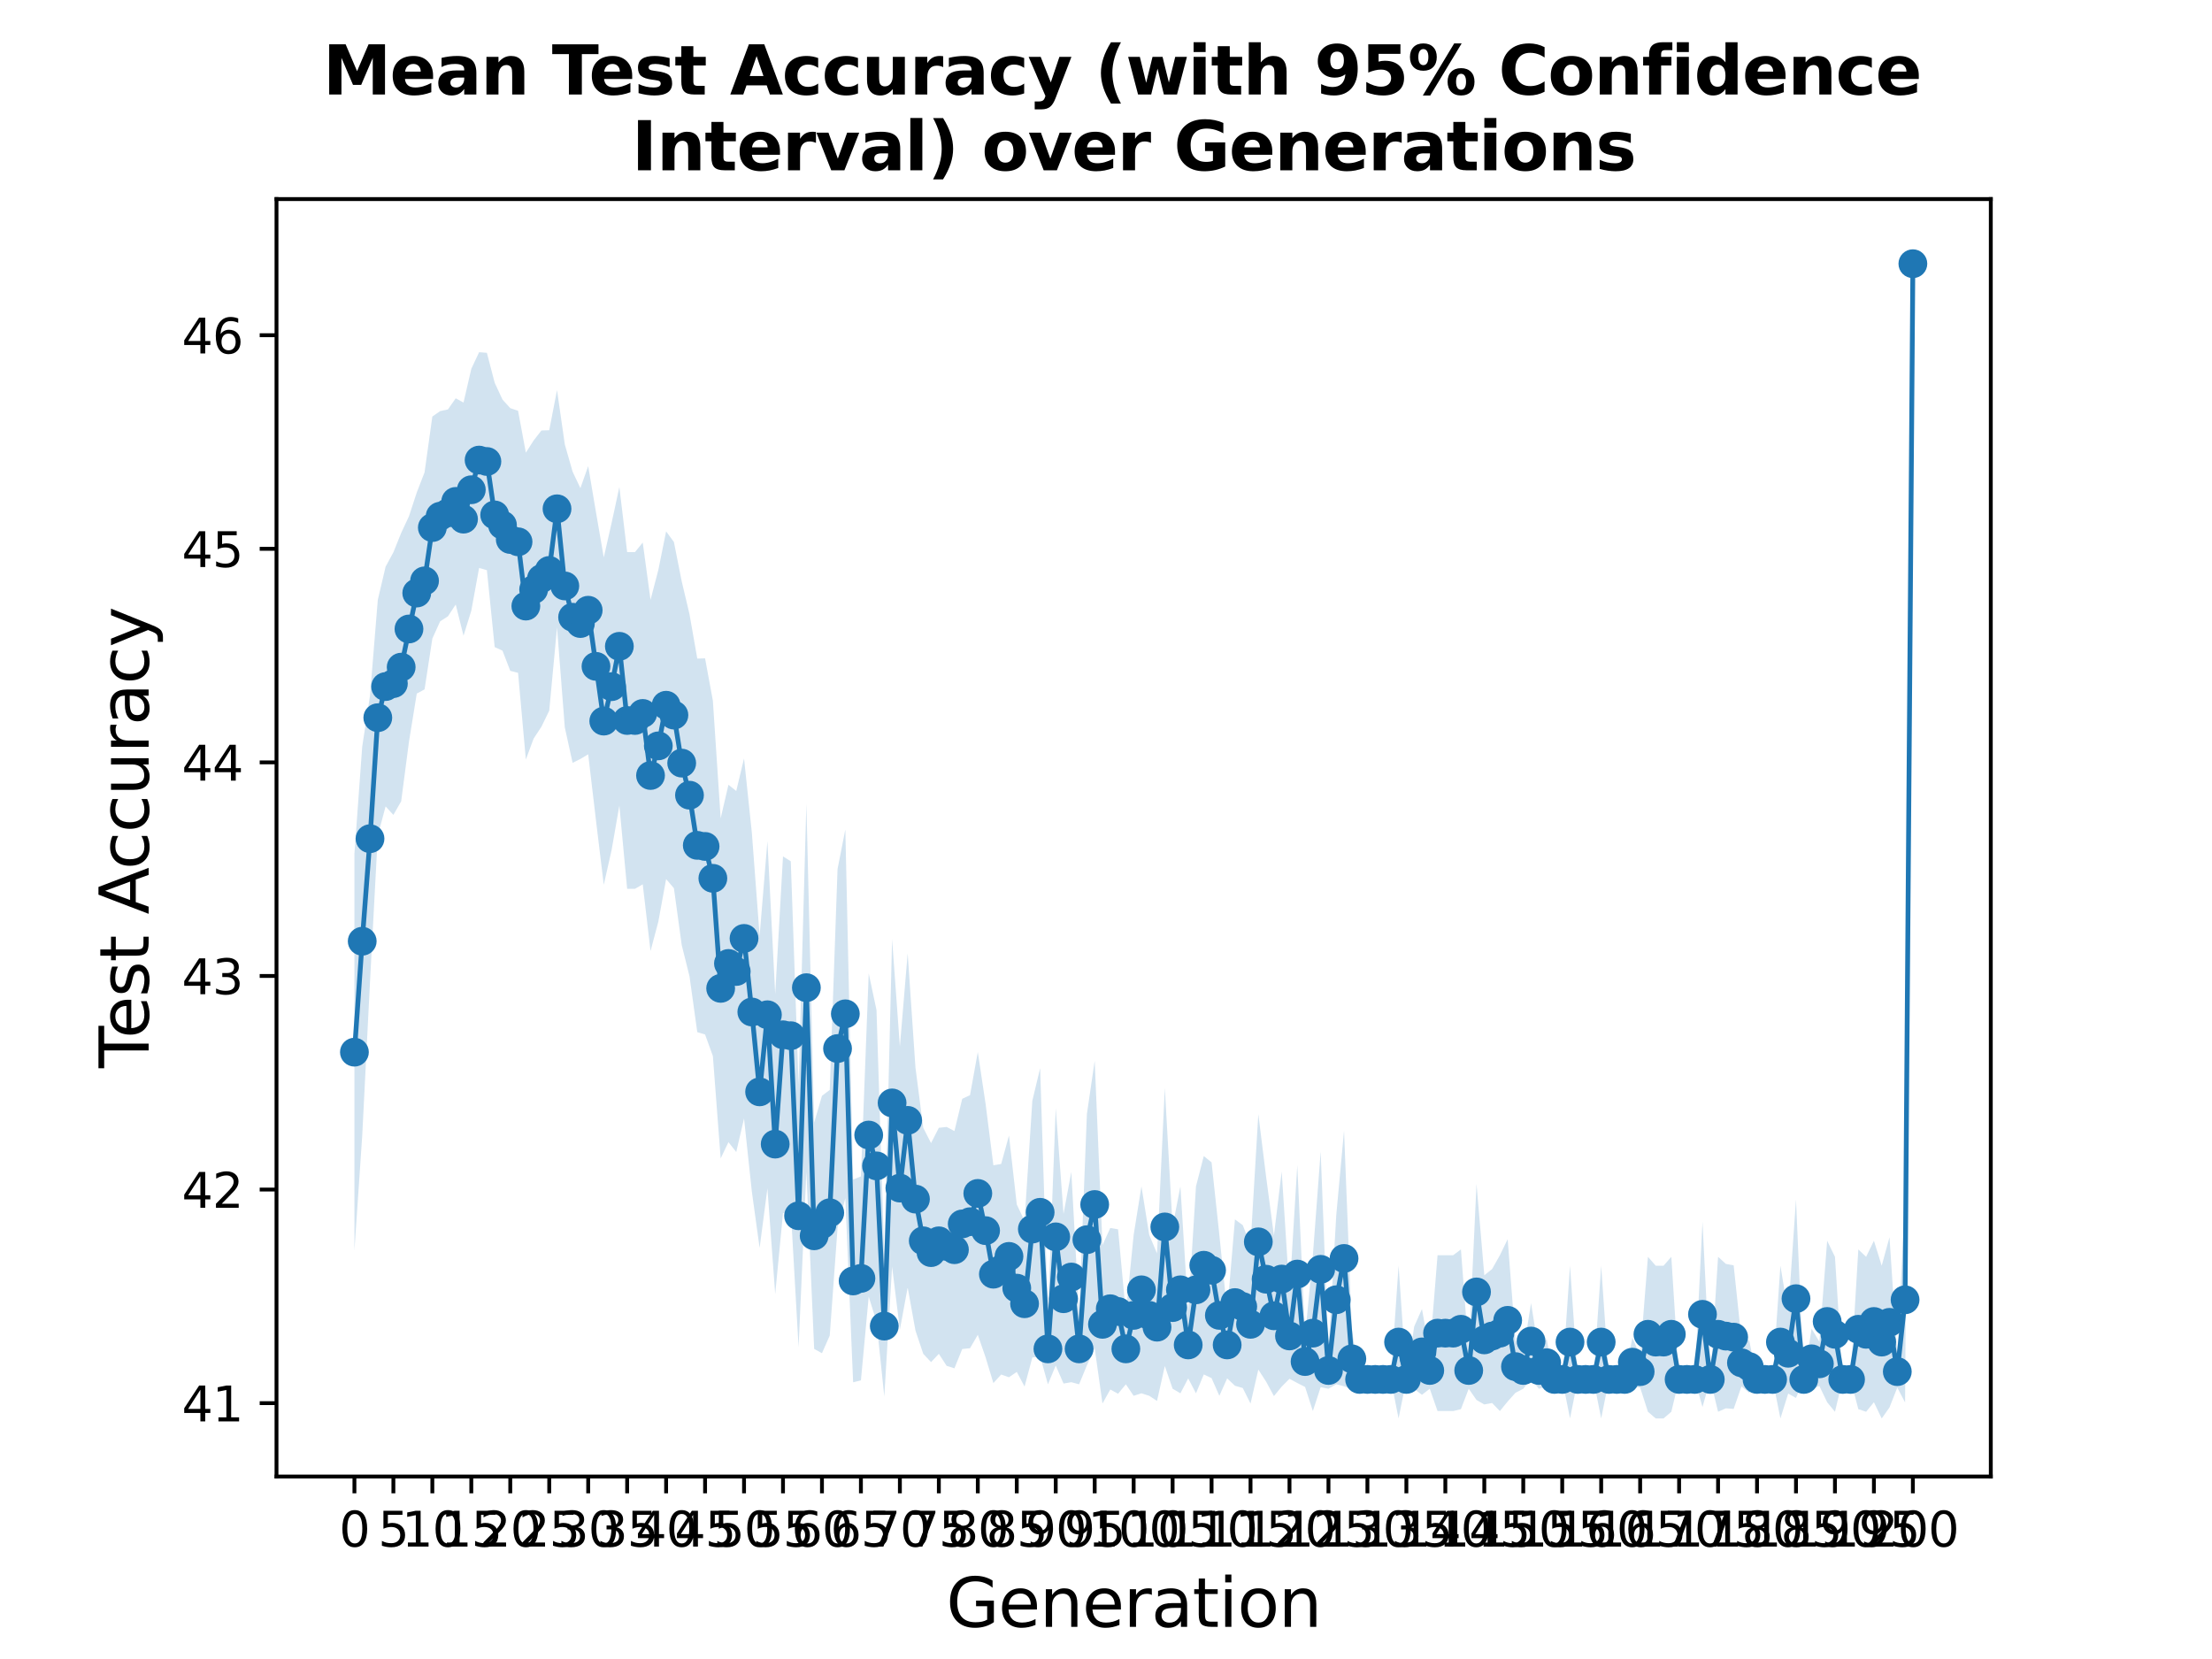 <?xml version="1.0" encoding="utf-8" standalone="no"?>
<!DOCTYPE svg PUBLIC "-//W3C//DTD SVG 1.1//EN"
  "http://www.w3.org/Graphics/SVG/1.1/DTD/svg11.dtd">
<svg xmlns:xlink="http://www.w3.org/1999/xlink" width="460.8pt" height="345.6pt" viewBox="0 0 460.8 345.6" xmlns="http://www.w3.org/2000/svg" version="1.1">
 <defs>
  <style type="text/css">*{stroke-linejoin: round; stroke-linecap: butt}</style>
 </defs>
 <g id="figure_1">
  <g id="patch_1">
   <path d="M 0 345.6 
L 460.8 345.6 
L 460.8 0 
L 0 0 
z
" style="fill: #ffffff"/>
  </g>
  <g id="axes_1">
   <g id="patch_2">
    <path d="M 57.6 307.584 
L 414.72 307.584 
L 414.72 41.472 
L 57.6 41.472 
z
" style="fill: #ffffff"/>
   </g>
   <g id="PolyCollection_1">
    <path d="M 73.833 177.84 
L 73.833 260.527 
L 75.456 236.606 
L 77.079 204.522 
L 78.703 174.058 
L 80.326 167.995 
L 81.949 169.756 
L 83.572 166.933 
L 85.196 154.51 
L 86.819 144.486 
L 88.442 143.611 
L 90.065 133.039 
L 91.689 129.433 
L 93.312 128.394 
L 94.935 125.929 
L 96.559 132.433 
L 98.182 127.207 
L 99.805 118.318 
L 101.428 118.778 
L 103.052 134.802 
L 104.675 135.541 
L 106.298 139.748 
L 107.921 140.165 
L 109.545 158.216 
L 111.168 153.854 
L 112.791 151.387 
L 114.415 148.047 
L 116.038 130.712 
L 117.661 151.545 
L 119.284 158.906 
L 120.908 158.104 
L 122.531 157.14 
L 124.154 170.915 
L 125.777 184.314 
L 127.401 177.115 
L 129.024 167.813 
L 130.647 185.16 
L 132.271 185.16 
L 133.894 184.222 
L 135.517 198.132 
L 137.14 192.01 
L 138.764 183.131 
L 140.387 185.02 
L 142.01 196.853 
L 143.633 203.363 
L 145.257 215.01 
L 146.88 215.507 
L 148.503 219.978 
L 150.127 241.316 
L 151.75 237.932 
L 153.373 239.982 
L 154.996 232.992 
L 156.62 248.203 
L 158.243 259.97 
L 159.866 247.554 
L 161.489 269.58 
L 163.113 252.721 
L 164.736 252.082 
L 166.359 280.646 
L 167.983 244.108 
L 169.606 281.001 
L 171.229 281.896 
L 172.852 278.227 
L 174.476 255.838 
L 176.099 249.594 
L 177.722 287.96 
L 179.345 287.555 
L 180.969 270.122 
L 182.592 275.335 
L 184.215 290.927 
L 185.839 263.866 
L 187.462 276.995 
L 189.085 268.191 
L 190.708 277.184 
L 192.332 282.029 
L 193.955 283.755 
L 195.578 282.029 
L 197.201 284.528 
L 198.825 285.048 
L 200.448 281.027 
L 202.071 280.86 
L 203.695 278.066 
L 205.318 282.763 
L 206.941 288.122 
L 208.564 286.337 
L 210.188 286.913 
L 211.811 285.787 
L 213.434 288.846 
L 215.057 282.786 
L 216.681 282.579 
L 218.304 288.376 
L 219.927 284.464 
L 221.551 288.217 
L 223.174 287.937 
L 224.797 288.376 
L 226.42 284.427 
L 228.044 280.868 
L 229.667 292.385 
L 231.29 289.455 
L 232.913 290.341 
L 234.537 288.376 
L 236.16 290.774 
L 237.783 290.249 
L 239.407 290.774 
L 241.03 291.833 
L 242.653 284.567 
L 244.276 289.292 
L 245.9 290.249 
L 247.523 287.143 
L 249.146 290.249 
L 250.769 286.32 
L 252.393 287.089 
L 254.016 290.774 
L 255.639 287.143 
L 257.263 288.679 
L 258.886 289.145 
L 260.509 292.385 
L 262.132 285.308 
L 263.756 287.823 
L 265.379 290.83 
L 267.002 288.859 
L 268.625 287.229 
L 270.249 288.103 
L 271.872 288.926 
L 273.495 293.947 
L 275.119 288.969 
L 276.742 289.304 
L 278.365 288.369 
L 279.988 288.785 
L 281.612 289.354 
L 283.235 287.358 
L 284.858 287.358 
L 286.481 287.358 
L 288.105 287.358 
L 289.728 287.358 
L 291.351 295.488 
L 292.975 287.358 
L 294.598 289.369 
L 296.221 290.557 
L 297.844 289.304 
L 299.468 293.947 
L 301.091 293.947 
L 302.714 293.947 
L 304.337 293.552 
L 305.961 289.304 
L 307.584 291.64 
L 309.207 292.576 
L 310.831 292.274 
L 312.454 293.947 
L 314.077 291.955 
L 315.7 290.144 
L 317.324 289.304 
L 318.947 287.279 
L 320.57 289.304 
L 322.193 288.838 
L 323.817 287.358 
L 325.44 287.358 
L 327.063 295.488 
L 328.687 287.358 
L 330.31 287.358 
L 331.933 287.358 
L 333.556 295.488 
L 335.18 287.358 
L 336.803 287.358 
L 338.426 287.358 
L 340.049 288.87 
L 341.673 289.055 
L 343.296 294.095 
L 344.919 295.488 
L 346.543 295.488 
L 348.166 294.095 
L 349.789 287.358 
L 351.412 287.358 
L 353.036 287.358 
L 354.659 293.104 
L 356.282 287.358 
L 357.905 294.095 
L 359.529 293.377 
L 361.152 293.503 
L 362.775 288.825 
L 364.399 290.144 
L 366.022 287.358 
L 367.645 287.358 
L 369.268 287.358 
L 370.892 295.488 
L 372.515 290.304 
L 374.138 291.217 
L 375.761 287.358 
L 377.385 289.354 
L 379.008 288.725 
L 380.631 292.112 
L 382.255 294.095 
L 383.878 287.358 
L 385.501 287.358 
L 387.124 293.552 
L 388.748 294.095 
L 390.371 292.112 
L 391.994 295.488 
L 393.617 293.204 
L 395.241 289.055 
L 396.864 292.147 
L 398.487 56.303 
L 398.487 53.568 
L 398.487 53.568 
L 396.864 249.396 
L 395.241 282.415 
L 393.617 257.733 
L 391.994 263.672 
L 390.371 258.47 
L 388.748 261.818 
L 387.124 260.277 
L 385.501 287.358 
L 383.878 287.358 
L 382.255 261.818 
L 380.631 258.47 
L 379.008 279.498 
L 377.385 276.785 
L 375.761 287.358 
L 374.138 249.865 
L 372.515 273.511 
L 370.892 263.672 
L 369.268 287.358 
L 367.645 287.358 
L 366.022 287.358 
L 364.399 279.241 
L 362.775 278.97 
L 361.152 263.597 
L 359.529 263.294 
L 357.905 261.818 
L 356.282 287.358 
L 354.659 254.496 
L 353.036 287.358 
L 351.412 287.358 
L 349.789 287.358 
L 348.166 261.818 
L 346.543 263.672 
L 344.919 263.672 
L 343.296 261.818 
L 341.673 282.415 
L 340.049 278.669 
L 338.426 287.358 
L 336.803 287.358 
L 335.18 287.358 
L 333.556 263.672 
L 331.933 287.358 
L 330.31 287.358 
L 328.687 287.358 
L 327.063 263.672 
L 325.44 287.358 
L 323.817 287.358 
L 322.193 278.907 
L 320.57 281.687 
L 318.947 271.461 
L 317.324 281.687 
L 315.7 279.241 
L 314.077 258.149 
L 312.454 261.488 
L 310.831 264.365 
L 309.207 265.669 
L 307.584 246.632 
L 305.961 281.687 
L 304.337 260.277 
L 302.714 261.488 
L 301.091 261.488 
L 299.468 261.488 
L 297.844 281.687 
L 296.221 272.69 
L 294.598 276.341 
L 292.975 287.358 
L 291.351 263.672 
L 289.728 287.358 
L 288.105 287.358 
L 286.481 287.358 
L 284.858 287.358 
L 283.235 287.358 
L 281.612 276.785 
L 279.988 235.538 
L 278.365 253.157 
L 276.742 281.687 
L 275.119 239.886 
L 273.495 261.488 
L 271.872 278.341 
L 270.249 242.721 
L 268.625 269.377 
L 267.002 244.049 
L 265.379 257.379 
L 263.756 245.143 
L 262.132 232.093 
L 260.509 259.375 
L 258.886 255.216 
L 257.263 254.026 
L 255.639 273.204 
L 254.016 257.263 
L 252.393 242.144 
L 250.769 240.829 
L 249.146 247.142 
L 247.523 273.204 
L 245.9 247.142 
L 244.276 255.498 
L 242.653 226.621 
L 241.03 261.114 
L 239.407 257.263 
L 237.783 247.142 
L 236.16 257.263 
L 234.537 273.61 
L 232.913 256.089 
L 231.29 255.813 
L 229.667 259.375 
L 228.044 220.977 
L 226.42 232.077 
L 224.797 273.61 
L 223.174 244.123 
L 221.551 252.882 
L 219.927 230.853 
L 218.304 273.61 
L 216.681 222.513 
L 215.057 229.284 
L 213.434 254.338 
L 211.811 250.903 
L 210.188 236.545 
L 208.564 242.476 
L 206.941 242.751 
L 205.318 229.966 
L 203.695 219.156 
L 202.071 228.145 
L 200.448 228.901 
L 198.825 235.624 
L 197.201 234.76 
L 195.578 234.944 
L 193.955 238.129 
L 192.332 234.944 
L 190.708 222.403 
L 189.085 198.594 
L 187.462 218.003 
L 185.839 195.652 
L 184.215 261.567 
L 182.592 210.418 
L 180.969 202.777 
L 179.345 245.065 
L 177.722 245.731 
L 176.099 172.805 
L 174.476 181.03 
L 172.852 227.054 
L 171.229 228.279 
L 169.606 233.879 
L 167.983 167.398 
L 166.359 225.887 
L 164.736 179.43 
L 163.113 178.404 
L 161.489 207.093 
L 159.866 175.232 
L 158.243 194.934 
L 156.62 173.43 
L 154.996 157.989 
L 153.373 164.776 
L 151.75 163.481 
L 150.127 170.47 
L 148.503 145.963 
L 146.88 137.152 
L 145.257 137.196 
L 143.633 127.939 
L 142.01 121.084 
L 140.387 112.911 
L 138.764 110.697 
L 137.14 118.742 
L 135.517 124.964 
L 133.894 113.026 
L 132.271 115.021 
L 130.647 115.021 
L 129.024 101.461 
L 127.401 108.968 
L 125.777 116.122 
L 124.154 106.714 
L 122.531 97.105 
L 120.908 101.686 
L 119.284 98.256 
L 117.661 92.583 
L 116.038 81.272 
L 114.415 89.62 
L 112.791 89.675 
L 111.168 91.756 
L 109.545 94.299 
L 107.921 85.571 
L 106.298 85.024 
L 104.675 83.232 
L 103.052 79.737 
L 101.428 73.497 
L 99.805 73.372 
L 98.182 76.843 
L 96.559 83.861 
L 94.935 82.973 
L 93.312 85.288 
L 91.689 85.642 
L 90.065 86.773 
L 88.442 98.398 
L 86.819 102.599 
L 85.196 107.546 
L 83.572 111.026 
L 81.949 115.059 
L 80.326 118.055 
L 78.703 124.961 
L 77.079 144.907 
L 75.456 155.545 
L 73.833 177.84 
z
" clip-path="url(#pcab8183d2b)" style="fill: #1f77b4; fill-opacity: 0.2"/>
   </g>
   <g id="matplotlib.axis_1">
    <g id="xtick_1">
     <g id="line2d_1">
      <defs>
       <path id="mde0e029824" d="M 0 0 
L 0 3.5 
" style="stroke: #000000; stroke-width: 0.8"/>
      </defs>
      <g>
       <use xlink:href="#mde0e029824" x="73.833" y="307.584" style="stroke: #000000; stroke-width: 0.8"/>
      </g>
     </g>
     <g id="text_1">
      <!-- 0 -->
      <g transform="translate(70.651 322.182) scale(0.1 -0.1)">
       <defs>
        <path id="DejaVuSans-30" d="M 2034 4250 
Q 1547 4250 1301 3770 
Q 1056 3291 1056 2328 
Q 1056 1369 1301 889 
Q 1547 409 2034 409 
Q 2525 409 2770 889 
Q 3016 1369 3016 2328 
Q 3016 3291 2770 3770 
Q 2525 4250 2034 4250 
z
M 2034 4750 
Q 2819 4750 3233 4129 
Q 3647 3509 3647 2328 
Q 3647 1150 3233 529 
Q 2819 -91 2034 -91 
Q 1250 -91 836 529 
Q 422 1150 422 2328 
Q 422 3509 836 4129 
Q 1250 4750 2034 4750 
z
" transform="scale(0.016)"/>
       </defs>
       <use xlink:href="#DejaVuSans-30"/>
      </g>
     </g>
    </g>
    <g id="xtick_2">
     <g id="line2d_2">
      <g>
       <use xlink:href="#mde0e029824" x="81.949" y="307.584" style="stroke: #000000; stroke-width: 0.8"/>
      </g>
     </g>
     <g id="text_2">
      <!-- 5 -->
      <g transform="translate(78.768 322.182) scale(0.1 -0.1)">
       <defs>
        <path id="DejaVuSans-35" d="M 691 4666 
L 3169 4666 
L 3169 4134 
L 1269 4134 
L 1269 2991 
Q 1406 3038 1543 3061 
Q 1681 3084 1819 3084 
Q 2600 3084 3056 2656 
Q 3513 2228 3513 1497 
Q 3513 744 3044 326 
Q 2575 -91 1722 -91 
Q 1428 -91 1123 -41 
Q 819 9 494 109 
L 494 744 
Q 775 591 1075 516 
Q 1375 441 1709 441 
Q 2250 441 2565 725 
Q 2881 1009 2881 1497 
Q 2881 1984 2565 2268 
Q 2250 2553 1709 2553 
Q 1456 2553 1204 2497 
Q 953 2441 691 2322 
L 691 4666 
z
" transform="scale(0.016)"/>
       </defs>
       <use xlink:href="#DejaVuSans-35"/>
      </g>
     </g>
    </g>
    <g id="xtick_3">
     <g id="line2d_3">
      <g>
       <use xlink:href="#mde0e029824" x="90.065" y="307.584" style="stroke: #000000; stroke-width: 0.8"/>
      </g>
     </g>
     <g id="text_3">
      <!-- 10 -->
      <g transform="translate(83.703 322.182) scale(0.1 -0.1)">
       <defs>
        <path id="DejaVuSans-31" d="M 794 531 
L 1825 531 
L 1825 4091 
L 703 3866 
L 703 4441 
L 1819 4666 
L 2450 4666 
L 2450 531 
L 3481 531 
L 3481 0 
L 794 0 
L 794 531 
z
" transform="scale(0.016)"/>
       </defs>
       <use xlink:href="#DejaVuSans-31"/>
       <use xlink:href="#DejaVuSans-30" x="63.623"/>
      </g>
     </g>
    </g>
    <g id="xtick_4">
     <g id="line2d_4">
      <g>
       <use xlink:href="#mde0e029824" x="98.182" y="307.584" style="stroke: #000000; stroke-width: 0.8"/>
      </g>
     </g>
     <g id="text_4">
      <!-- 15 -->
      <g transform="translate(91.819 322.182) scale(0.1 -0.1)">
       <use xlink:href="#DejaVuSans-31"/>
       <use xlink:href="#DejaVuSans-35" x="63.623"/>
      </g>
     </g>
    </g>
    <g id="xtick_5">
     <g id="line2d_5">
      <g>
       <use xlink:href="#mde0e029824" x="106.298" y="307.584" style="stroke: #000000; stroke-width: 0.8"/>
      </g>
     </g>
     <g id="text_5">
      <!-- 20 -->
      <g transform="translate(99.936 322.182) scale(0.1 -0.1)">
       <defs>
        <path id="DejaVuSans-32" d="M 1228 531 
L 3431 531 
L 3431 0 
L 469 0 
L 469 531 
Q 828 903 1448 1529 
Q 2069 2156 2228 2338 
Q 2531 2678 2651 2914 
Q 2772 3150 2772 3378 
Q 2772 3750 2511 3984 
Q 2250 4219 1831 4219 
Q 1534 4219 1204 4116 
Q 875 4013 500 3803 
L 500 4441 
Q 881 4594 1212 4672 
Q 1544 4750 1819 4750 
Q 2544 4750 2975 4387 
Q 3406 4025 3406 3419 
Q 3406 3131 3298 2873 
Q 3191 2616 2906 2266 
Q 2828 2175 2409 1742 
Q 1991 1309 1228 531 
z
" transform="scale(0.016)"/>
       </defs>
       <use xlink:href="#DejaVuSans-32"/>
       <use xlink:href="#DejaVuSans-30" x="63.623"/>
      </g>
     </g>
    </g>
    <g id="xtick_6">
     <g id="line2d_6">
      <g>
       <use xlink:href="#mde0e029824" x="114.415" y="307.584" style="stroke: #000000; stroke-width: 0.8"/>
      </g>
     </g>
     <g id="text_6">
      <!-- 25 -->
      <g transform="translate(108.052 322.182) scale(0.1 -0.1)">
       <use xlink:href="#DejaVuSans-32"/>
       <use xlink:href="#DejaVuSans-35" x="63.623"/>
      </g>
     </g>
    </g>
    <g id="xtick_7">
     <g id="line2d_7">
      <g>
       <use xlink:href="#mde0e029824" x="122.531" y="307.584" style="stroke: #000000; stroke-width: 0.8"/>
      </g>
     </g>
     <g id="text_7">
      <!-- 30 -->
      <g transform="translate(116.168 322.182) scale(0.1 -0.1)">
       <defs>
        <path id="DejaVuSans-33" d="M 2597 2516 
Q 3050 2419 3304 2112 
Q 3559 1806 3559 1356 
Q 3559 666 3084 287 
Q 2609 -91 1734 -91 
Q 1441 -91 1130 -33 
Q 819 25 488 141 
L 488 750 
Q 750 597 1062 519 
Q 1375 441 1716 441 
Q 2309 441 2620 675 
Q 2931 909 2931 1356 
Q 2931 1769 2642 2001 
Q 2353 2234 1838 2234 
L 1294 2234 
L 1294 2753 
L 1863 2753 
Q 2328 2753 2575 2939 
Q 2822 3125 2822 3475 
Q 2822 3834 2567 4026 
Q 2313 4219 1838 4219 
Q 1578 4219 1281 4162 
Q 984 4106 628 3988 
L 628 4550 
Q 988 4650 1302 4700 
Q 1616 4750 1894 4750 
Q 2613 4750 3031 4423 
Q 3450 4097 3450 3541 
Q 3450 3153 3228 2886 
Q 3006 2619 2597 2516 
z
" transform="scale(0.016)"/>
       </defs>
       <use xlink:href="#DejaVuSans-33"/>
       <use xlink:href="#DejaVuSans-30" x="63.623"/>
      </g>
     </g>
    </g>
    <g id="xtick_8">
     <g id="line2d_8">
      <g>
       <use xlink:href="#mde0e029824" x="130.647" y="307.584" style="stroke: #000000; stroke-width: 0.8"/>
      </g>
     </g>
     <g id="text_8">
      <!-- 35 -->
      <g transform="translate(124.285 322.182) scale(0.1 -0.1)">
       <use xlink:href="#DejaVuSans-33"/>
       <use xlink:href="#DejaVuSans-35" x="63.623"/>
      </g>
     </g>
    </g>
    <g id="xtick_9">
     <g id="line2d_9">
      <g>
       <use xlink:href="#mde0e029824" x="138.764" y="307.584" style="stroke: #000000; stroke-width: 0.8"/>
      </g>
     </g>
     <g id="text_9">
      <!-- 40 -->
      <g transform="translate(132.401 322.182) scale(0.1 -0.1)">
       <defs>
        <path id="DejaVuSans-34" d="M 2419 4116 
L 825 1625 
L 2419 1625 
L 2419 4116 
z
M 2253 4666 
L 3047 4666 
L 3047 1625 
L 3713 1625 
L 3713 1100 
L 3047 1100 
L 3047 0 
L 2419 0 
L 2419 1100 
L 313 1100 
L 313 1709 
L 2253 4666 
z
" transform="scale(0.016)"/>
       </defs>
       <use xlink:href="#DejaVuSans-34"/>
       <use xlink:href="#DejaVuSans-30" x="63.623"/>
      </g>
     </g>
    </g>
    <g id="xtick_10">
     <g id="line2d_10">
      <g>
       <use xlink:href="#mde0e029824" x="146.88" y="307.584" style="stroke: #000000; stroke-width: 0.8"/>
      </g>
     </g>
     <g id="text_10">
      <!-- 45 -->
      <g transform="translate(140.518 322.182) scale(0.1 -0.1)">
       <use xlink:href="#DejaVuSans-34"/>
       <use xlink:href="#DejaVuSans-35" x="63.623"/>
      </g>
     </g>
    </g>
    <g id="xtick_11">
     <g id="line2d_11">
      <g>
       <use xlink:href="#mde0e029824" x="154.996" y="307.584" style="stroke: #000000; stroke-width: 0.8"/>
      </g>
     </g>
     <g id="text_11">
      <!-- 50 -->
      <g transform="translate(148.634 322.182) scale(0.1 -0.1)">
       <use xlink:href="#DejaVuSans-35"/>
       <use xlink:href="#DejaVuSans-30" x="63.623"/>
      </g>
     </g>
    </g>
    <g id="xtick_12">
     <g id="line2d_12">
      <g>
       <use xlink:href="#mde0e029824" x="163.113" y="307.584" style="stroke: #000000; stroke-width: 0.8"/>
      </g>
     </g>
     <g id="text_12">
      <!-- 55 -->
      <g transform="translate(156.75 322.182) scale(0.1 -0.1)">
       <use xlink:href="#DejaVuSans-35"/>
       <use xlink:href="#DejaVuSans-35" x="63.623"/>
      </g>
     </g>
    </g>
    <g id="xtick_13">
     <g id="line2d_13">
      <g>
       <use xlink:href="#mde0e029824" x="171.229" y="307.584" style="stroke: #000000; stroke-width: 0.8"/>
      </g>
     </g>
     <g id="text_13">
      <!-- 60 -->
      <g transform="translate(164.867 322.182) scale(0.1 -0.1)">
       <defs>
        <path id="DejaVuSans-36" d="M 2113 2584 
Q 1688 2584 1439 2293 
Q 1191 2003 1191 1497 
Q 1191 994 1439 701 
Q 1688 409 2113 409 
Q 2538 409 2786 701 
Q 3034 994 3034 1497 
Q 3034 2003 2786 2293 
Q 2538 2584 2113 2584 
z
M 3366 4563 
L 3366 3988 
Q 3128 4100 2886 4159 
Q 2644 4219 2406 4219 
Q 1781 4219 1451 3797 
Q 1122 3375 1075 2522 
Q 1259 2794 1537 2939 
Q 1816 3084 2150 3084 
Q 2853 3084 3261 2657 
Q 3669 2231 3669 1497 
Q 3669 778 3244 343 
Q 2819 -91 2113 -91 
Q 1303 -91 875 529 
Q 447 1150 447 2328 
Q 447 3434 972 4092 
Q 1497 4750 2381 4750 
Q 2619 4750 2861 4703 
Q 3103 4656 3366 4563 
z
" transform="scale(0.016)"/>
       </defs>
       <use xlink:href="#DejaVuSans-36"/>
       <use xlink:href="#DejaVuSans-30" x="63.623"/>
      </g>
     </g>
    </g>
    <g id="xtick_14">
     <g id="line2d_14">
      <g>
       <use xlink:href="#mde0e029824" x="179.345" y="307.584" style="stroke: #000000; stroke-width: 0.8"/>
      </g>
     </g>
     <g id="text_14">
      <!-- 65 -->
      <g transform="translate(172.983 322.182) scale(0.1 -0.1)">
       <use xlink:href="#DejaVuSans-36"/>
       <use xlink:href="#DejaVuSans-35" x="63.623"/>
      </g>
     </g>
    </g>
    <g id="xtick_15">
     <g id="line2d_15">
      <g>
       <use xlink:href="#mde0e029824" x="187.462" y="307.584" style="stroke: #000000; stroke-width: 0.8"/>
      </g>
     </g>
     <g id="text_15">
      <!-- 70 -->
      <g transform="translate(181.099 322.182) scale(0.1 -0.1)">
       <defs>
        <path id="DejaVuSans-37" d="M 525 4666 
L 3525 4666 
L 3525 4397 
L 1831 0 
L 1172 0 
L 2766 4134 
L 525 4134 
L 525 4666 
z
" transform="scale(0.016)"/>
       </defs>
       <use xlink:href="#DejaVuSans-37"/>
       <use xlink:href="#DejaVuSans-30" x="63.623"/>
      </g>
     </g>
    </g>
    <g id="xtick_16">
     <g id="line2d_16">
      <g>
       <use xlink:href="#mde0e029824" x="195.578" y="307.584" style="stroke: #000000; stroke-width: 0.8"/>
      </g>
     </g>
     <g id="text_16">
      <!-- 75 -->
      <g transform="translate(189.216 322.182) scale(0.1 -0.1)">
       <use xlink:href="#DejaVuSans-37"/>
       <use xlink:href="#DejaVuSans-35" x="63.623"/>
      </g>
     </g>
    </g>
    <g id="xtick_17">
     <g id="line2d_17">
      <g>
       <use xlink:href="#mde0e029824" x="203.695" y="307.584" style="stroke: #000000; stroke-width: 0.8"/>
      </g>
     </g>
     <g id="text_17">
      <!-- 80 -->
      <g transform="translate(197.332 322.182) scale(0.1 -0.1)">
       <defs>
        <path id="DejaVuSans-38" d="M 2034 2216 
Q 1584 2216 1326 1975 
Q 1069 1734 1069 1313 
Q 1069 891 1326 650 
Q 1584 409 2034 409 
Q 2484 409 2743 651 
Q 3003 894 3003 1313 
Q 3003 1734 2745 1975 
Q 2488 2216 2034 2216 
z
M 1403 2484 
Q 997 2584 770 2862 
Q 544 3141 544 3541 
Q 544 4100 942 4425 
Q 1341 4750 2034 4750 
Q 2731 4750 3128 4425 
Q 3525 4100 3525 3541 
Q 3525 3141 3298 2862 
Q 3072 2584 2669 2484 
Q 3125 2378 3379 2068 
Q 3634 1759 3634 1313 
Q 3634 634 3220 271 
Q 2806 -91 2034 -91 
Q 1263 -91 848 271 
Q 434 634 434 1313 
Q 434 1759 690 2068 
Q 947 2378 1403 2484 
z
M 1172 3481 
Q 1172 3119 1398 2916 
Q 1625 2713 2034 2713 
Q 2441 2713 2670 2916 
Q 2900 3119 2900 3481 
Q 2900 3844 2670 4047 
Q 2441 4250 2034 4250 
Q 1625 4250 1398 4047 
Q 1172 3844 1172 3481 
z
" transform="scale(0.016)"/>
       </defs>
       <use xlink:href="#DejaVuSans-38"/>
       <use xlink:href="#DejaVuSans-30" x="63.623"/>
      </g>
     </g>
    </g>
    <g id="xtick_18">
     <g id="line2d_18">
      <g>
       <use xlink:href="#mde0e029824" x="211.811" y="307.584" style="stroke: #000000; stroke-width: 0.8"/>
      </g>
     </g>
     <g id="text_18">
      <!-- 85 -->
      <g transform="translate(205.448 322.182) scale(0.1 -0.1)">
       <use xlink:href="#DejaVuSans-38"/>
       <use xlink:href="#DejaVuSans-35" x="63.623"/>
      </g>
     </g>
    </g>
    <g id="xtick_19">
     <g id="line2d_19">
      <g>
       <use xlink:href="#mde0e029824" x="219.927" y="307.584" style="stroke: #000000; stroke-width: 0.8"/>
      </g>
     </g>
     <g id="text_19">
      <!-- 90 -->
      <g transform="translate(213.565 322.182) scale(0.1 -0.1)">
       <defs>
        <path id="DejaVuSans-39" d="M 703 97 
L 703 672 
Q 941 559 1184 500 
Q 1428 441 1663 441 
Q 2288 441 2617 861 
Q 2947 1281 2994 2138 
Q 2813 1869 2534 1725 
Q 2256 1581 1919 1581 
Q 1219 1581 811 2004 
Q 403 2428 403 3163 
Q 403 3881 828 4315 
Q 1253 4750 1959 4750 
Q 2769 4750 3195 4129 
Q 3622 3509 3622 2328 
Q 3622 1225 3098 567 
Q 2575 -91 1691 -91 
Q 1453 -91 1209 -44 
Q 966 3 703 97 
z
M 1959 2075 
Q 2384 2075 2632 2365 
Q 2881 2656 2881 3163 
Q 2881 3666 2632 3958 
Q 2384 4250 1959 4250 
Q 1534 4250 1286 3958 
Q 1038 3666 1038 3163 
Q 1038 2656 1286 2365 
Q 1534 2075 1959 2075 
z
" transform="scale(0.016)"/>
       </defs>
       <use xlink:href="#DejaVuSans-39"/>
       <use xlink:href="#DejaVuSans-30" x="63.623"/>
      </g>
     </g>
    </g>
    <g id="xtick_20">
     <g id="line2d_20">
      <g>
       <use xlink:href="#mde0e029824" x="228.044" y="307.584" style="stroke: #000000; stroke-width: 0.8"/>
      </g>
     </g>
     <g id="text_20">
      <!-- 95 -->
      <g transform="translate(221.681 322.182) scale(0.1 -0.1)">
       <use xlink:href="#DejaVuSans-39"/>
       <use xlink:href="#DejaVuSans-35" x="63.623"/>
      </g>
     </g>
    </g>
    <g id="xtick_21">
     <g id="line2d_21">
      <g>
       <use xlink:href="#mde0e029824" x="236.16" y="307.584" style="stroke: #000000; stroke-width: 0.8"/>
      </g>
     </g>
     <g id="text_21">
      <!-- 100 -->
      <g transform="translate(226.616 322.182) scale(0.1 -0.1)">
       <use xlink:href="#DejaVuSans-31"/>
       <use xlink:href="#DejaVuSans-30" x="63.623"/>
       <use xlink:href="#DejaVuSans-30" x="127.246"/>
      </g>
     </g>
    </g>
    <g id="xtick_22">
     <g id="line2d_22">
      <g>
       <use xlink:href="#mde0e029824" x="244.276" y="307.584" style="stroke: #000000; stroke-width: 0.8"/>
      </g>
     </g>
     <g id="text_22">
      <!-- 105 -->
      <g transform="translate(234.733 322.182) scale(0.1 -0.1)">
       <use xlink:href="#DejaVuSans-31"/>
       <use xlink:href="#DejaVuSans-30" x="63.623"/>
       <use xlink:href="#DejaVuSans-35" x="127.246"/>
      </g>
     </g>
    </g>
    <g id="xtick_23">
     <g id="line2d_23">
      <g>
       <use xlink:href="#mde0e029824" x="252.393" y="307.584" style="stroke: #000000; stroke-width: 0.8"/>
      </g>
     </g>
     <g id="text_23">
      <!-- 110 -->
      <g transform="translate(242.849 322.182) scale(0.1 -0.1)">
       <use xlink:href="#DejaVuSans-31"/>
       <use xlink:href="#DejaVuSans-31" x="63.623"/>
       <use xlink:href="#DejaVuSans-30" x="127.246"/>
      </g>
     </g>
    </g>
    <g id="xtick_24">
     <g id="line2d_24">
      <g>
       <use xlink:href="#mde0e029824" x="260.509" y="307.584" style="stroke: #000000; stroke-width: 0.8"/>
      </g>
     </g>
     <g id="text_24">
      <!-- 115 -->
      <g transform="translate(250.965 322.182) scale(0.1 -0.1)">
       <use xlink:href="#DejaVuSans-31"/>
       <use xlink:href="#DejaVuSans-31" x="63.623"/>
       <use xlink:href="#DejaVuSans-35" x="127.246"/>
      </g>
     </g>
    </g>
    <g id="xtick_25">
     <g id="line2d_25">
      <g>
       <use xlink:href="#mde0e029824" x="268.625" y="307.584" style="stroke: #000000; stroke-width: 0.8"/>
      </g>
     </g>
     <g id="text_25">
      <!-- 120 -->
      <g transform="translate(259.082 322.182) scale(0.1 -0.1)">
       <use xlink:href="#DejaVuSans-31"/>
       <use xlink:href="#DejaVuSans-32" x="63.623"/>
       <use xlink:href="#DejaVuSans-30" x="127.246"/>
      </g>
     </g>
    </g>
    <g id="xtick_26">
     <g id="line2d_26">
      <g>
       <use xlink:href="#mde0e029824" x="276.742" y="307.584" style="stroke: #000000; stroke-width: 0.8"/>
      </g>
     </g>
     <g id="text_26">
      <!-- 125 -->
      <g transform="translate(267.198 322.182) scale(0.1 -0.1)">
       <use xlink:href="#DejaVuSans-31"/>
       <use xlink:href="#DejaVuSans-32" x="63.623"/>
       <use xlink:href="#DejaVuSans-35" x="127.246"/>
      </g>
     </g>
    </g>
    <g id="xtick_27">
     <g id="line2d_27">
      <g>
       <use xlink:href="#mde0e029824" x="284.858" y="307.584" style="stroke: #000000; stroke-width: 0.8"/>
      </g>
     </g>
     <g id="text_27">
      <!-- 130 -->
      <g transform="translate(275.314 322.182) scale(0.1 -0.1)">
       <use xlink:href="#DejaVuSans-31"/>
       <use xlink:href="#DejaVuSans-33" x="63.623"/>
       <use xlink:href="#DejaVuSans-30" x="127.246"/>
      </g>
     </g>
    </g>
    <g id="xtick_28">
     <g id="line2d_28">
      <g>
       <use xlink:href="#mde0e029824" x="292.975" y="307.584" style="stroke: #000000; stroke-width: 0.8"/>
      </g>
     </g>
     <g id="text_28">
      <!-- 135 -->
      <g transform="translate(283.431 322.182) scale(0.1 -0.1)">
       <use xlink:href="#DejaVuSans-31"/>
       <use xlink:href="#DejaVuSans-33" x="63.623"/>
       <use xlink:href="#DejaVuSans-35" x="127.246"/>
      </g>
     </g>
    </g>
    <g id="xtick_29">
     <g id="line2d_29">
      <g>
       <use xlink:href="#mde0e029824" x="301.091" y="307.584" style="stroke: #000000; stroke-width: 0.8"/>
      </g>
     </g>
     <g id="text_29">
      <!-- 140 -->
      <g transform="translate(291.547 322.182) scale(0.1 -0.1)">
       <use xlink:href="#DejaVuSans-31"/>
       <use xlink:href="#DejaVuSans-34" x="63.623"/>
       <use xlink:href="#DejaVuSans-30" x="127.246"/>
      </g>
     </g>
    </g>
    <g id="xtick_30">
     <g id="line2d_30">
      <g>
       <use xlink:href="#mde0e029824" x="309.207" y="307.584" style="stroke: #000000; stroke-width: 0.8"/>
      </g>
     </g>
     <g id="text_30">
      <!-- 145 -->
      <g transform="translate(299.664 322.182) scale(0.1 -0.1)">
       <use xlink:href="#DejaVuSans-31"/>
       <use xlink:href="#DejaVuSans-34" x="63.623"/>
       <use xlink:href="#DejaVuSans-35" x="127.246"/>
      </g>
     </g>
    </g>
    <g id="xtick_31">
     <g id="line2d_31">
      <g>
       <use xlink:href="#mde0e029824" x="317.324" y="307.584" style="stroke: #000000; stroke-width: 0.8"/>
      </g>
     </g>
     <g id="text_31">
      <!-- 150 -->
      <g transform="translate(307.78 322.182) scale(0.1 -0.1)">
       <use xlink:href="#DejaVuSans-31"/>
       <use xlink:href="#DejaVuSans-35" x="63.623"/>
       <use xlink:href="#DejaVuSans-30" x="127.246"/>
      </g>
     </g>
    </g>
    <g id="xtick_32">
     <g id="line2d_32">
      <g>
       <use xlink:href="#mde0e029824" x="325.44" y="307.584" style="stroke: #000000; stroke-width: 0.8"/>
      </g>
     </g>
     <g id="text_32">
      <!-- 155 -->
      <g transform="translate(315.896 322.182) scale(0.1 -0.1)">
       <use xlink:href="#DejaVuSans-31"/>
       <use xlink:href="#DejaVuSans-35" x="63.623"/>
       <use xlink:href="#DejaVuSans-35" x="127.246"/>
      </g>
     </g>
    </g>
    <g id="xtick_33">
     <g id="line2d_33">
      <g>
       <use xlink:href="#mde0e029824" x="333.556" y="307.584" style="stroke: #000000; stroke-width: 0.8"/>
      </g>
     </g>
     <g id="text_33">
      <!-- 160 -->
      <g transform="translate(324.013 322.182) scale(0.1 -0.1)">
       <use xlink:href="#DejaVuSans-31"/>
       <use xlink:href="#DejaVuSans-36" x="63.623"/>
       <use xlink:href="#DejaVuSans-30" x="127.246"/>
      </g>
     </g>
    </g>
    <g id="xtick_34">
     <g id="line2d_34">
      <g>
       <use xlink:href="#mde0e029824" x="341.673" y="307.584" style="stroke: #000000; stroke-width: 0.8"/>
      </g>
     </g>
     <g id="text_34">
      <!-- 165 -->
      <g transform="translate(332.129 322.182) scale(0.1 -0.1)">
       <use xlink:href="#DejaVuSans-31"/>
       <use xlink:href="#DejaVuSans-36" x="63.623"/>
       <use xlink:href="#DejaVuSans-35" x="127.246"/>
      </g>
     </g>
    </g>
    <g id="xtick_35">
     <g id="line2d_35">
      <g>
       <use xlink:href="#mde0e029824" x="349.789" y="307.584" style="stroke: #000000; stroke-width: 0.8"/>
      </g>
     </g>
     <g id="text_35">
      <!-- 170 -->
      <g transform="translate(340.245 322.182) scale(0.1 -0.1)">
       <use xlink:href="#DejaVuSans-31"/>
       <use xlink:href="#DejaVuSans-37" x="63.623"/>
       <use xlink:href="#DejaVuSans-30" x="127.246"/>
      </g>
     </g>
    </g>
    <g id="xtick_36">
     <g id="line2d_36">
      <g>
       <use xlink:href="#mde0e029824" x="357.905" y="307.584" style="stroke: #000000; stroke-width: 0.8"/>
      </g>
     </g>
     <g id="text_36">
      <!-- 175 -->
      <g transform="translate(348.362 322.182) scale(0.1 -0.1)">
       <use xlink:href="#DejaVuSans-31"/>
       <use xlink:href="#DejaVuSans-37" x="63.623"/>
       <use xlink:href="#DejaVuSans-35" x="127.246"/>
      </g>
     </g>
    </g>
    <g id="xtick_37">
     <g id="line2d_37">
      <g>
       <use xlink:href="#mde0e029824" x="366.022" y="307.584" style="stroke: #000000; stroke-width: 0.8"/>
      </g>
     </g>
     <g id="text_37">
      <!-- 180 -->
      <g transform="translate(356.478 322.182) scale(0.1 -0.1)">
       <use xlink:href="#DejaVuSans-31"/>
       <use xlink:href="#DejaVuSans-38" x="63.623"/>
       <use xlink:href="#DejaVuSans-30" x="127.246"/>
      </g>
     </g>
    </g>
    <g id="xtick_38">
     <g id="line2d_38">
      <g>
       <use xlink:href="#mde0e029824" x="374.138" y="307.584" style="stroke: #000000; stroke-width: 0.8"/>
      </g>
     </g>
     <g id="text_38">
      <!-- 185 -->
      <g transform="translate(364.594 322.182) scale(0.1 -0.1)">
       <use xlink:href="#DejaVuSans-31"/>
       <use xlink:href="#DejaVuSans-38" x="63.623"/>
       <use xlink:href="#DejaVuSans-35" x="127.246"/>
      </g>
     </g>
    </g>
    <g id="xtick_39">
     <g id="line2d_39">
      <g>
       <use xlink:href="#mde0e029824" x="382.255" y="307.584" style="stroke: #000000; stroke-width: 0.8"/>
      </g>
     </g>
     <g id="text_39">
      <!-- 190 -->
      <g transform="translate(372.711 322.182) scale(0.1 -0.1)">
       <use xlink:href="#DejaVuSans-31"/>
       <use xlink:href="#DejaVuSans-39" x="63.623"/>
       <use xlink:href="#DejaVuSans-30" x="127.246"/>
      </g>
     </g>
    </g>
    <g id="xtick_40">
     <g id="line2d_40">
      <g>
       <use xlink:href="#mde0e029824" x="390.371" y="307.584" style="stroke: #000000; stroke-width: 0.8"/>
      </g>
     </g>
     <g id="text_40">
      <!-- 195 -->
      <g transform="translate(380.827 322.182) scale(0.1 -0.1)">
       <use xlink:href="#DejaVuSans-31"/>
       <use xlink:href="#DejaVuSans-39" x="63.623"/>
       <use xlink:href="#DejaVuSans-35" x="127.246"/>
      </g>
     </g>
    </g>
    <g id="xtick_41">
     <g id="line2d_41">
      <g>
       <use xlink:href="#mde0e029824" x="398.487" y="307.584" style="stroke: #000000; stroke-width: 0.8"/>
      </g>
     </g>
     <g id="text_41">
      <!-- 200 -->
      <g transform="translate(388.944 322.182) scale(0.1 -0.1)">
       <use xlink:href="#DejaVuSans-32"/>
       <use xlink:href="#DejaVuSans-30" x="63.623"/>
       <use xlink:href="#DejaVuSans-30" x="127.246"/>
      </g>
     </g>
    </g>
    <g id="text_42">
     <!-- Generation -->
     <g transform="translate(197.11 338.9) scale(0.14 -0.14)">
      <defs>
       <path id="DejaVuSans-47" d="M 3809 666 
L 3809 1919 
L 2778 1919 
L 2778 2438 
L 4434 2438 
L 4434 434 
Q 4069 175 3628 42 
Q 3188 -91 2688 -91 
Q 1594 -91 976 548 
Q 359 1188 359 2328 
Q 359 3472 976 4111 
Q 1594 4750 2688 4750 
Q 3144 4750 3555 4637 
Q 3966 4525 4313 4306 
L 4313 3634 
Q 3963 3931 3569 4081 
Q 3175 4231 2741 4231 
Q 1884 4231 1454 3753 
Q 1025 3275 1025 2328 
Q 1025 1384 1454 906 
Q 1884 428 2741 428 
Q 3075 428 3337 486 
Q 3600 544 3809 666 
z
" transform="scale(0.016)"/>
       <path id="DejaVuSans-65" d="M 3597 1894 
L 3597 1613 
L 953 1613 
Q 991 1019 1311 708 
Q 1631 397 2203 397 
Q 2534 397 2845 478 
Q 3156 559 3463 722 
L 3463 178 
Q 3153 47 2828 -22 
Q 2503 -91 2169 -91 
Q 1331 -91 842 396 
Q 353 884 353 1716 
Q 353 2575 817 3079 
Q 1281 3584 2069 3584 
Q 2775 3584 3186 3129 
Q 3597 2675 3597 1894 
z
M 3022 2063 
Q 3016 2534 2758 2815 
Q 2500 3097 2075 3097 
Q 1594 3097 1305 2825 
Q 1016 2553 972 2059 
L 3022 2063 
z
" transform="scale(0.016)"/>
       <path id="DejaVuSans-6e" d="M 3513 2113 
L 3513 0 
L 2938 0 
L 2938 2094 
Q 2938 2591 2744 2837 
Q 2550 3084 2163 3084 
Q 1697 3084 1428 2787 
Q 1159 2491 1159 1978 
L 1159 0 
L 581 0 
L 581 3500 
L 1159 3500 
L 1159 2956 
Q 1366 3272 1645 3428 
Q 1925 3584 2291 3584 
Q 2894 3584 3203 3211 
Q 3513 2838 3513 2113 
z
" transform="scale(0.016)"/>
       <path id="DejaVuSans-72" d="M 2631 2963 
Q 2534 3019 2420 3045 
Q 2306 3072 2169 3072 
Q 1681 3072 1420 2755 
Q 1159 2438 1159 1844 
L 1159 0 
L 581 0 
L 581 3500 
L 1159 3500 
L 1159 2956 
Q 1341 3275 1631 3429 
Q 1922 3584 2338 3584 
Q 2397 3584 2469 3576 
Q 2541 3569 2628 3553 
L 2631 2963 
z
" transform="scale(0.016)"/>
       <path id="DejaVuSans-61" d="M 2194 1759 
Q 1497 1759 1228 1600 
Q 959 1441 959 1056 
Q 959 750 1161 570 
Q 1363 391 1709 391 
Q 2188 391 2477 730 
Q 2766 1069 2766 1631 
L 2766 1759 
L 2194 1759 
z
M 3341 1997 
L 3341 0 
L 2766 0 
L 2766 531 
Q 2569 213 2275 61 
Q 1981 -91 1556 -91 
Q 1019 -91 701 211 
Q 384 513 384 1019 
Q 384 1609 779 1909 
Q 1175 2209 1959 2209 
L 2766 2209 
L 2766 2266 
Q 2766 2663 2505 2880 
Q 2244 3097 1772 3097 
Q 1472 3097 1187 3025 
Q 903 2953 641 2809 
L 641 3341 
Q 956 3463 1253 3523 
Q 1550 3584 1831 3584 
Q 2591 3584 2966 3190 
Q 3341 2797 3341 1997 
z
" transform="scale(0.016)"/>
       <path id="DejaVuSans-74" d="M 1172 4494 
L 1172 3500 
L 2356 3500 
L 2356 3053 
L 1172 3053 
L 1172 1153 
Q 1172 725 1289 603 
Q 1406 481 1766 481 
L 2356 481 
L 2356 0 
L 1766 0 
Q 1100 0 847 248 
Q 594 497 594 1153 
L 594 3053 
L 172 3053 
L 172 3500 
L 594 3500 
L 594 4494 
L 1172 4494 
z
" transform="scale(0.016)"/>
       <path id="DejaVuSans-69" d="M 603 3500 
L 1178 3500 
L 1178 0 
L 603 0 
L 603 3500 
z
M 603 4863 
L 1178 4863 
L 1178 4134 
L 603 4134 
L 603 4863 
z
" transform="scale(0.016)"/>
       <path id="DejaVuSans-6f" d="M 1959 3097 
Q 1497 3097 1228 2736 
Q 959 2375 959 1747 
Q 959 1119 1226 758 
Q 1494 397 1959 397 
Q 2419 397 2687 759 
Q 2956 1122 2956 1747 
Q 2956 2369 2687 2733 
Q 2419 3097 1959 3097 
z
M 1959 3584 
Q 2709 3584 3137 3096 
Q 3566 2609 3566 1747 
Q 3566 888 3137 398 
Q 2709 -91 1959 -91 
Q 1206 -91 779 398 
Q 353 888 353 1747 
Q 353 2609 779 3096 
Q 1206 3584 1959 3584 
z
" transform="scale(0.016)"/>
      </defs>
      <use xlink:href="#DejaVuSans-47"/>
      <use xlink:href="#DejaVuSans-65" x="77.49"/>
      <use xlink:href="#DejaVuSans-6e" x="139.014"/>
      <use xlink:href="#DejaVuSans-65" x="202.393"/>
      <use xlink:href="#DejaVuSans-72" x="263.916"/>
      <use xlink:href="#DejaVuSans-61" x="305.029"/>
      <use xlink:href="#DejaVuSans-74" x="366.309"/>
      <use xlink:href="#DejaVuSans-69" x="405.518"/>
      <use xlink:href="#DejaVuSans-6f" x="433.301"/>
      <use xlink:href="#DejaVuSans-6e" x="494.482"/>
     </g>
    </g>
   </g>
   <g id="matplotlib.axis_2">
    <g id="ytick_1">
     <g id="line2d_42">
      <defs>
       <path id="mb13880372a" d="M 0 0 
L -3.5 0 
" style="stroke: #000000; stroke-width: 0.8"/>
      </defs>
      <g>
       <use xlink:href="#mb13880372a" x="57.6" y="292.302" style="stroke: #000000; stroke-width: 0.8"/>
      </g>
     </g>
     <g id="text_43">
      <!-- 41 -->
      <g transform="translate(37.875 296.101) scale(0.1 -0.1)">
       <use xlink:href="#DejaVuSans-34"/>
       <use xlink:href="#DejaVuSans-31" x="63.623"/>
      </g>
     </g>
    </g>
    <g id="ytick_2">
     <g id="line2d_43">
      <g>
       <use xlink:href="#mb13880372a" x="57.6" y="247.808" style="stroke: #000000; stroke-width: 0.8"/>
      </g>
     </g>
     <g id="text_44">
      <!-- 42 -->
      <g transform="translate(37.875 251.607) scale(0.1 -0.1)">
       <use xlink:href="#DejaVuSans-34"/>
       <use xlink:href="#DejaVuSans-32" x="63.623"/>
      </g>
     </g>
    </g>
    <g id="ytick_3">
     <g id="line2d_44">
      <g>
       <use xlink:href="#mb13880372a" x="57.6" y="203.314" style="stroke: #000000; stroke-width: 0.8"/>
      </g>
     </g>
     <g id="text_45">
      <!-- 43 -->
      <g transform="translate(37.875 207.113) scale(0.1 -0.1)">
       <use xlink:href="#DejaVuSans-34"/>
       <use xlink:href="#DejaVuSans-33" x="63.623"/>
      </g>
     </g>
    </g>
    <g id="ytick_4">
     <g id="line2d_45">
      <g>
       <use xlink:href="#mb13880372a" x="57.6" y="158.82" style="stroke: #000000; stroke-width: 0.8"/>
      </g>
     </g>
     <g id="text_46">
      <!-- 44 -->
      <g transform="translate(37.875 162.62) scale(0.1 -0.1)">
       <use xlink:href="#DejaVuSans-34"/>
       <use xlink:href="#DejaVuSans-34" x="63.623"/>
      </g>
     </g>
    </g>
    <g id="ytick_5">
     <g id="line2d_46">
      <g>
       <use xlink:href="#mb13880372a" x="57.6" y="114.327" style="stroke: #000000; stroke-width: 0.8"/>
      </g>
     </g>
     <g id="text_47">
      <!-- 45 -->
      <g transform="translate(37.875 118.126) scale(0.1 -0.1)">
       <use xlink:href="#DejaVuSans-34"/>
       <use xlink:href="#DejaVuSans-35" x="63.623"/>
      </g>
     </g>
    </g>
    <g id="ytick_6">
     <g id="line2d_47">
      <g>
       <use xlink:href="#mb13880372a" x="57.6" y="69.833" style="stroke: #000000; stroke-width: 0.8"/>
      </g>
     </g>
     <g id="text_48">
      <!-- 46 -->
      <g transform="translate(37.875 73.632) scale(0.1 -0.1)">
       <use xlink:href="#DejaVuSans-34"/>
       <use xlink:href="#DejaVuSans-36" x="63.623"/>
      </g>
     </g>
    </g>
    <g id="text_49">
     <!-- Test Accuracy -->
     <g transform="translate(30.963 222.495) rotate(-90) scale(0.14 -0.14)">
      <defs>
       <path id="DejaVuSans-54" d="M -19 4666 
L 3928 4666 
L 3928 4134 
L 2272 4134 
L 2272 0 
L 1638 0 
L 1638 4134 
L -19 4134 
L -19 4666 
z
" transform="scale(0.016)"/>
       <path id="DejaVuSans-73" d="M 2834 3397 
L 2834 2853 
Q 2591 2978 2328 3040 
Q 2066 3103 1784 3103 
Q 1356 3103 1142 2972 
Q 928 2841 928 2578 
Q 928 2378 1081 2264 
Q 1234 2150 1697 2047 
L 1894 2003 
Q 2506 1872 2764 1633 
Q 3022 1394 3022 966 
Q 3022 478 2636 193 
Q 2250 -91 1575 -91 
Q 1294 -91 989 -36 
Q 684 19 347 128 
L 347 722 
Q 666 556 975 473 
Q 1284 391 1588 391 
Q 1994 391 2212 530 
Q 2431 669 2431 922 
Q 2431 1156 2273 1281 
Q 2116 1406 1581 1522 
L 1381 1569 
Q 847 1681 609 1914 
Q 372 2147 372 2553 
Q 372 3047 722 3315 
Q 1072 3584 1716 3584 
Q 2034 3584 2315 3537 
Q 2597 3491 2834 3397 
z
" transform="scale(0.016)"/>
       <path id="DejaVuSans-20" transform="scale(0.016)"/>
       <path id="DejaVuSans-41" d="M 2188 4044 
L 1331 1722 
L 3047 1722 
L 2188 4044 
z
M 1831 4666 
L 2547 4666 
L 4325 0 
L 3669 0 
L 3244 1197 
L 1141 1197 
L 716 0 
L 50 0 
L 1831 4666 
z
" transform="scale(0.016)"/>
       <path id="DejaVuSans-63" d="M 3122 3366 
L 3122 2828 
Q 2878 2963 2633 3030 
Q 2388 3097 2138 3097 
Q 1578 3097 1268 2742 
Q 959 2388 959 1747 
Q 959 1106 1268 751 
Q 1578 397 2138 397 
Q 2388 397 2633 464 
Q 2878 531 3122 666 
L 3122 134 
Q 2881 22 2623 -34 
Q 2366 -91 2075 -91 
Q 1284 -91 818 406 
Q 353 903 353 1747 
Q 353 2603 823 3093 
Q 1294 3584 2113 3584 
Q 2378 3584 2631 3529 
Q 2884 3475 3122 3366 
z
" transform="scale(0.016)"/>
       <path id="DejaVuSans-75" d="M 544 1381 
L 544 3500 
L 1119 3500 
L 1119 1403 
Q 1119 906 1312 657 
Q 1506 409 1894 409 
Q 2359 409 2629 706 
Q 2900 1003 2900 1516 
L 2900 3500 
L 3475 3500 
L 3475 0 
L 2900 0 
L 2900 538 
Q 2691 219 2414 64 
Q 2138 -91 1772 -91 
Q 1169 -91 856 284 
Q 544 659 544 1381 
z
M 1991 3584 
L 1991 3584 
z
" transform="scale(0.016)"/>
       <path id="DejaVuSans-79" d="M 2059 -325 
Q 1816 -950 1584 -1140 
Q 1353 -1331 966 -1331 
L 506 -1331 
L 506 -850 
L 844 -850 
Q 1081 -850 1212 -737 
Q 1344 -625 1503 -206 
L 1606 56 
L 191 3500 
L 800 3500 
L 1894 763 
L 2988 3500 
L 3597 3500 
L 2059 -325 
z
" transform="scale(0.016)"/>
      </defs>
      <use xlink:href="#DejaVuSans-54"/>
      <use xlink:href="#DejaVuSans-65" x="44.084"/>
      <use xlink:href="#DejaVuSans-73" x="105.607"/>
      <use xlink:href="#DejaVuSans-74" x="157.707"/>
      <use xlink:href="#DejaVuSans-20" x="196.916"/>
      <use xlink:href="#DejaVuSans-41" x="228.703"/>
      <use xlink:href="#DejaVuSans-63" x="295.361"/>
      <use xlink:href="#DejaVuSans-63" x="350.342"/>
      <use xlink:href="#DejaVuSans-75" x="405.322"/>
      <use xlink:href="#DejaVuSans-72" x="468.701"/>
      <use xlink:href="#DejaVuSans-61" x="509.814"/>
      <use xlink:href="#DejaVuSans-63" x="571.094"/>
      <use xlink:href="#DejaVuSans-79" x="626.074"/>
     </g>
    </g>
   </g>
   <g id="line2d_48">
    <path d="M 73.833 219.184 
L 75.456 196.076 
L 77.079 174.715 
L 78.703 149.51 
L 80.326 143.025 
L 81.949 142.407 
L 83.572 138.979 
L 86.819 123.543 
L 88.442 121.005 
L 90.065 109.906 
L 91.689 107.537 
L 93.312 106.841 
L 94.935 104.451 
L 96.559 108.147 
L 99.805 95.845 
L 101.428 96.138 
L 103.052 107.269 
L 104.675 109.387 
L 106.298 112.386 
L 107.921 112.868 
L 109.545 126.257 
L 111.168 122.805 
L 112.791 120.531 
L 114.415 118.834 
L 116.038 105.992 
L 117.661 122.064 
L 119.284 128.581 
L 120.908 129.895 
L 122.531 127.123 
L 125.777 150.218 
L 127.401 143.042 
L 129.024 134.637 
L 130.647 150.09 
L 132.271 150.09 
L 133.894 148.624 
L 135.517 161.548 
L 137.14 155.376 
L 138.764 146.914 
L 140.387 148.966 
L 142.01 158.969 
L 143.633 165.651 
L 145.257 176.103 
L 146.88 176.329 
L 148.503 182.971 
L 150.127 205.893 
L 151.75 200.706 
L 153.373 202.379 
L 154.996 195.491 
L 156.62 210.816 
L 158.243 227.452 
L 159.866 211.393 
L 161.489 238.337 
L 163.113 215.562 
L 164.736 215.756 
L 166.359 253.267 
L 167.983 205.753 
L 169.606 257.44 
L 172.852 252.64 
L 174.476 218.434 
L 176.099 211.199 
L 177.722 266.846 
L 179.345 266.31 
L 180.969 236.45 
L 182.592 242.877 
L 184.215 276.247 
L 185.839 229.759 
L 187.462 247.499 
L 189.085 233.393 
L 190.708 249.794 
L 192.332 258.486 
L 193.955 260.942 
L 195.578 258.486 
L 197.201 259.644 
L 198.825 260.336 
L 200.448 254.964 
L 202.071 254.503 
L 203.695 248.611 
L 205.318 256.365 
L 206.941 265.437 
L 208.564 264.407 
L 210.188 261.729 
L 211.811 268.345 
L 213.434 271.592 
L 215.057 256.035 
L 216.681 252.546 
L 218.304 280.993 
L 219.927 257.658 
L 221.551 270.549 
L 223.174 266.03 
L 224.797 280.993 
L 226.42 258.252 
L 228.044 250.923 
L 229.667 275.88 
L 231.29 272.634 
L 232.913 273.215 
L 234.537 280.993 
L 236.16 274.018 
L 237.783 268.695 
L 239.407 274.018 
L 241.03 276.474 
L 242.653 255.594 
L 244.276 272.395 
L 245.9 268.695 
L 247.523 280.173 
L 249.146 268.695 
L 250.769 263.574 
L 252.393 264.617 
L 254.016 274.018 
L 255.639 280.173 
L 257.263 271.353 
L 258.886 272.181 
L 260.509 275.88 
L 262.132 258.701 
L 265.379 274.105 
L 267.002 266.454 
L 268.625 278.303 
L 270.249 265.412 
L 271.872 283.634 
L 273.495 277.718 
L 275.119 264.427 
L 276.742 285.496 
L 278.365 270.763 
L 279.988 262.161 
L 281.612 283.069 
L 283.235 287.358 
L 289.728 287.358 
L 291.351 279.58 
L 292.975 287.358 
L 294.598 282.855 
L 296.221 281.623 
L 297.844 285.496 
L 299.468 277.718 
L 302.714 277.718 
L 304.337 276.914 
L 305.961 285.496 
L 307.584 269.136 
L 309.207 279.123 
L 310.831 278.319 
L 312.454 277.718 
L 314.077 275.052 
L 315.7 284.693 
L 317.324 285.496 
L 318.947 279.37 
L 320.57 285.496 
L 322.193 283.873 
L 323.817 287.358 
L 325.44 287.358 
L 327.063 279.58 
L 328.687 287.358 
L 331.933 287.358 
L 333.556 279.58 
L 335.18 287.358 
L 338.426 287.358 
L 340.049 283.77 
L 341.673 285.735 
L 343.296 277.957 
L 344.919 279.58 
L 346.543 279.58 
L 348.166 277.957 
L 349.789 287.358 
L 353.036 287.358 
L 354.659 273.8 
L 356.282 287.358 
L 357.905 277.957 
L 359.529 278.336 
L 361.152 278.55 
L 362.775 283.897 
L 364.399 284.693 
L 366.022 287.358 
L 369.268 287.358 
L 370.892 279.58 
L 372.515 281.908 
L 374.138 270.541 
L 375.761 287.358 
L 377.385 283.069 
L 379.008 284.112 
L 380.631 275.291 
L 382.255 277.957 
L 383.878 287.358 
L 385.501 287.358 
L 387.124 276.914 
L 388.748 277.957 
L 390.371 275.291 
L 391.994 279.58 
L 393.617 275.468 
L 395.241 285.735 
L 396.864 270.772 
L 398.487 54.936 
L 398.487 54.936 
" clip-path="url(#pcab8183d2b)" style="fill: none; stroke: #1f77b4; stroke-linecap: square"/>
    <defs>
     <path id="m8a8d429dcb" d="M 0 2.5 
C 0.663 2.5 1.299 2.237 1.768 1.768 
C 2.237 1.299 2.5 0.663 2.5 0 
C 2.5 -0.663 2.237 -1.299 1.768 -1.768 
C 1.299 -2.237 0.663 -2.5 0 -2.5 
C -0.663 -2.5 -1.299 -2.237 -1.768 -1.768 
C -2.237 -1.299 -2.5 -0.663 -2.5 0 
C -2.5 0.663 -2.237 1.299 -1.768 1.768 
C -1.299 2.237 -0.663 2.5 0 2.5 
z
" style="stroke: #1f77b4"/>
    </defs>
    <g clip-path="url(#pcab8183d2b)">
     <use xlink:href="#m8a8d429dcb" x="73.833" y="219.184" style="fill: #1f77b4; stroke: #1f77b4"/>
     <use xlink:href="#m8a8d429dcb" x="75.456" y="196.076" style="fill: #1f77b4; stroke: #1f77b4"/>
     <use xlink:href="#m8a8d429dcb" x="77.079" y="174.715" style="fill: #1f77b4; stroke: #1f77b4"/>
     <use xlink:href="#m8a8d429dcb" x="78.703" y="149.51" style="fill: #1f77b4; stroke: #1f77b4"/>
     <use xlink:href="#m8a8d429dcb" x="80.326" y="143.025" style="fill: #1f77b4; stroke: #1f77b4"/>
     <use xlink:href="#m8a8d429dcb" x="81.949" y="142.407" style="fill: #1f77b4; stroke: #1f77b4"/>
     <use xlink:href="#m8a8d429dcb" x="83.572" y="138.979" style="fill: #1f77b4; stroke: #1f77b4"/>
     <use xlink:href="#m8a8d429dcb" x="85.196" y="131.028" style="fill: #1f77b4; stroke: #1f77b4"/>
     <use xlink:href="#m8a8d429dcb" x="86.819" y="123.543" style="fill: #1f77b4; stroke: #1f77b4"/>
     <use xlink:href="#m8a8d429dcb" x="88.442" y="121.005" style="fill: #1f77b4; stroke: #1f77b4"/>
     <use xlink:href="#m8a8d429dcb" x="90.065" y="109.906" style="fill: #1f77b4; stroke: #1f77b4"/>
     <use xlink:href="#m8a8d429dcb" x="91.689" y="107.537" style="fill: #1f77b4; stroke: #1f77b4"/>
     <use xlink:href="#m8a8d429dcb" x="93.312" y="106.841" style="fill: #1f77b4; stroke: #1f77b4"/>
     <use xlink:href="#m8a8d429dcb" x="94.935" y="104.451" style="fill: #1f77b4; stroke: #1f77b4"/>
     <use xlink:href="#m8a8d429dcb" x="96.559" y="108.147" style="fill: #1f77b4; stroke: #1f77b4"/>
     <use xlink:href="#m8a8d429dcb" x="98.182" y="102.025" style="fill: #1f77b4; stroke: #1f77b4"/>
     <use xlink:href="#m8a8d429dcb" x="99.805" y="95.845" style="fill: #1f77b4; stroke: #1f77b4"/>
     <use xlink:href="#m8a8d429dcb" x="101.428" y="96.138" style="fill: #1f77b4; stroke: #1f77b4"/>
     <use xlink:href="#m8a8d429dcb" x="103.052" y="107.269" style="fill: #1f77b4; stroke: #1f77b4"/>
     <use xlink:href="#m8a8d429dcb" x="104.675" y="109.387" style="fill: #1f77b4; stroke: #1f77b4"/>
     <use xlink:href="#m8a8d429dcb" x="106.298" y="112.386" style="fill: #1f77b4; stroke: #1f77b4"/>
     <use xlink:href="#m8a8d429dcb" x="107.921" y="112.868" style="fill: #1f77b4; stroke: #1f77b4"/>
     <use xlink:href="#m8a8d429dcb" x="109.545" y="126.257" style="fill: #1f77b4; stroke: #1f77b4"/>
     <use xlink:href="#m8a8d429dcb" x="111.168" y="122.805" style="fill: #1f77b4; stroke: #1f77b4"/>
     <use xlink:href="#m8a8d429dcb" x="112.791" y="120.531" style="fill: #1f77b4; stroke: #1f77b4"/>
     <use xlink:href="#m8a8d429dcb" x="114.415" y="118.834" style="fill: #1f77b4; stroke: #1f77b4"/>
     <use xlink:href="#m8a8d429dcb" x="116.038" y="105.992" style="fill: #1f77b4; stroke: #1f77b4"/>
     <use xlink:href="#m8a8d429dcb" x="117.661" y="122.064" style="fill: #1f77b4; stroke: #1f77b4"/>
     <use xlink:href="#m8a8d429dcb" x="119.284" y="128.581" style="fill: #1f77b4; stroke: #1f77b4"/>
     <use xlink:href="#m8a8d429dcb" x="120.908" y="129.895" style="fill: #1f77b4; stroke: #1f77b4"/>
     <use xlink:href="#m8a8d429dcb" x="122.531" y="127.123" style="fill: #1f77b4; stroke: #1f77b4"/>
     <use xlink:href="#m8a8d429dcb" x="124.154" y="138.815" style="fill: #1f77b4; stroke: #1f77b4"/>
     <use xlink:href="#m8a8d429dcb" x="125.777" y="150.218" style="fill: #1f77b4; stroke: #1f77b4"/>
     <use xlink:href="#m8a8d429dcb" x="127.401" y="143.042" style="fill: #1f77b4; stroke: #1f77b4"/>
     <use xlink:href="#m8a8d429dcb" x="129.024" y="134.637" style="fill: #1f77b4; stroke: #1f77b4"/>
     <use xlink:href="#m8a8d429dcb" x="130.647" y="150.09" style="fill: #1f77b4; stroke: #1f77b4"/>
     <use xlink:href="#m8a8d429dcb" x="132.271" y="150.09" style="fill: #1f77b4; stroke: #1f77b4"/>
     <use xlink:href="#m8a8d429dcb" x="133.894" y="148.624" style="fill: #1f77b4; stroke: #1f77b4"/>
     <use xlink:href="#m8a8d429dcb" x="135.517" y="161.548" style="fill: #1f77b4; stroke: #1f77b4"/>
     <use xlink:href="#m8a8d429dcb" x="137.14" y="155.376" style="fill: #1f77b4; stroke: #1f77b4"/>
     <use xlink:href="#m8a8d429dcb" x="138.764" y="146.914" style="fill: #1f77b4; stroke: #1f77b4"/>
     <use xlink:href="#m8a8d429dcb" x="140.387" y="148.966" style="fill: #1f77b4; stroke: #1f77b4"/>
     <use xlink:href="#m8a8d429dcb" x="142.01" y="158.969" style="fill: #1f77b4; stroke: #1f77b4"/>
     <use xlink:href="#m8a8d429dcb" x="143.633" y="165.651" style="fill: #1f77b4; stroke: #1f77b4"/>
     <use xlink:href="#m8a8d429dcb" x="145.257" y="176.103" style="fill: #1f77b4; stroke: #1f77b4"/>
     <use xlink:href="#m8a8d429dcb" x="146.88" y="176.329" style="fill: #1f77b4; stroke: #1f77b4"/>
     <use xlink:href="#m8a8d429dcb" x="148.503" y="182.971" style="fill: #1f77b4; stroke: #1f77b4"/>
     <use xlink:href="#m8a8d429dcb" x="150.127" y="205.893" style="fill: #1f77b4; stroke: #1f77b4"/>
     <use xlink:href="#m8a8d429dcb" x="151.75" y="200.706" style="fill: #1f77b4; stroke: #1f77b4"/>
     <use xlink:href="#m8a8d429dcb" x="153.373" y="202.379" style="fill: #1f77b4; stroke: #1f77b4"/>
     <use xlink:href="#m8a8d429dcb" x="154.996" y="195.491" style="fill: #1f77b4; stroke: #1f77b4"/>
     <use xlink:href="#m8a8d429dcb" x="156.62" y="210.816" style="fill: #1f77b4; stroke: #1f77b4"/>
     <use xlink:href="#m8a8d429dcb" x="158.243" y="227.452" style="fill: #1f77b4; stroke: #1f77b4"/>
     <use xlink:href="#m8a8d429dcb" x="159.866" y="211.393" style="fill: #1f77b4; stroke: #1f77b4"/>
     <use xlink:href="#m8a8d429dcb" x="161.489" y="238.337" style="fill: #1f77b4; stroke: #1f77b4"/>
     <use xlink:href="#m8a8d429dcb" x="163.113" y="215.562" style="fill: #1f77b4; stroke: #1f77b4"/>
     <use xlink:href="#m8a8d429dcb" x="164.736" y="215.756" style="fill: #1f77b4; stroke: #1f77b4"/>
     <use xlink:href="#m8a8d429dcb" x="166.359" y="253.267" style="fill: #1f77b4; stroke: #1f77b4"/>
     <use xlink:href="#m8a8d429dcb" x="167.983" y="205.753" style="fill: #1f77b4; stroke: #1f77b4"/>
     <use xlink:href="#m8a8d429dcb" x="169.606" y="257.44" style="fill: #1f77b4; stroke: #1f77b4"/>
     <use xlink:href="#m8a8d429dcb" x="171.229" y="255.088" style="fill: #1f77b4; stroke: #1f77b4"/>
     <use xlink:href="#m8a8d429dcb" x="172.852" y="252.64" style="fill: #1f77b4; stroke: #1f77b4"/>
     <use xlink:href="#m8a8d429dcb" x="174.476" y="218.434" style="fill: #1f77b4; stroke: #1f77b4"/>
     <use xlink:href="#m8a8d429dcb" x="176.099" y="211.199" style="fill: #1f77b4; stroke: #1f77b4"/>
     <use xlink:href="#m8a8d429dcb" x="177.722" y="266.846" style="fill: #1f77b4; stroke: #1f77b4"/>
     <use xlink:href="#m8a8d429dcb" x="179.345" y="266.31" style="fill: #1f77b4; stroke: #1f77b4"/>
     <use xlink:href="#m8a8d429dcb" x="180.969" y="236.45" style="fill: #1f77b4; stroke: #1f77b4"/>
     <use xlink:href="#m8a8d429dcb" x="182.592" y="242.877" style="fill: #1f77b4; stroke: #1f77b4"/>
     <use xlink:href="#m8a8d429dcb" x="184.215" y="276.247" style="fill: #1f77b4; stroke: #1f77b4"/>
     <use xlink:href="#m8a8d429dcb" x="185.839" y="229.759" style="fill: #1f77b4; stroke: #1f77b4"/>
     <use xlink:href="#m8a8d429dcb" x="187.462" y="247.499" style="fill: #1f77b4; stroke: #1f77b4"/>
     <use xlink:href="#m8a8d429dcb" x="189.085" y="233.393" style="fill: #1f77b4; stroke: #1f77b4"/>
     <use xlink:href="#m8a8d429dcb" x="190.708" y="249.794" style="fill: #1f77b4; stroke: #1f77b4"/>
     <use xlink:href="#m8a8d429dcb" x="192.332" y="258.486" style="fill: #1f77b4; stroke: #1f77b4"/>
     <use xlink:href="#m8a8d429dcb" x="193.955" y="260.942" style="fill: #1f77b4; stroke: #1f77b4"/>
     <use xlink:href="#m8a8d429dcb" x="195.578" y="258.486" style="fill: #1f77b4; stroke: #1f77b4"/>
     <use xlink:href="#m8a8d429dcb" x="197.201" y="259.644" style="fill: #1f77b4; stroke: #1f77b4"/>
     <use xlink:href="#m8a8d429dcb" x="198.825" y="260.336" style="fill: #1f77b4; stroke: #1f77b4"/>
     <use xlink:href="#m8a8d429dcb" x="200.448" y="254.964" style="fill: #1f77b4; stroke: #1f77b4"/>
     <use xlink:href="#m8a8d429dcb" x="202.071" y="254.503" style="fill: #1f77b4; stroke: #1f77b4"/>
     <use xlink:href="#m8a8d429dcb" x="203.695" y="248.611" style="fill: #1f77b4; stroke: #1f77b4"/>
     <use xlink:href="#m8a8d429dcb" x="205.318" y="256.365" style="fill: #1f77b4; stroke: #1f77b4"/>
     <use xlink:href="#m8a8d429dcb" x="206.941" y="265.437" style="fill: #1f77b4; stroke: #1f77b4"/>
     <use xlink:href="#m8a8d429dcb" x="208.564" y="264.407" style="fill: #1f77b4; stroke: #1f77b4"/>
     <use xlink:href="#m8a8d429dcb" x="210.188" y="261.729" style="fill: #1f77b4; stroke: #1f77b4"/>
     <use xlink:href="#m8a8d429dcb" x="211.811" y="268.345" style="fill: #1f77b4; stroke: #1f77b4"/>
     <use xlink:href="#m8a8d429dcb" x="213.434" y="271.592" style="fill: #1f77b4; stroke: #1f77b4"/>
     <use xlink:href="#m8a8d429dcb" x="215.057" y="256.035" style="fill: #1f77b4; stroke: #1f77b4"/>
     <use xlink:href="#m8a8d429dcb" x="216.681" y="252.546" style="fill: #1f77b4; stroke: #1f77b4"/>
     <use xlink:href="#m8a8d429dcb" x="218.304" y="280.993" style="fill: #1f77b4; stroke: #1f77b4"/>
     <use xlink:href="#m8a8d429dcb" x="219.927" y="257.658" style="fill: #1f77b4; stroke: #1f77b4"/>
     <use xlink:href="#m8a8d429dcb" x="221.551" y="270.549" style="fill: #1f77b4; stroke: #1f77b4"/>
     <use xlink:href="#m8a8d429dcb" x="223.174" y="266.03" style="fill: #1f77b4; stroke: #1f77b4"/>
     <use xlink:href="#m8a8d429dcb" x="224.797" y="280.993" style="fill: #1f77b4; stroke: #1f77b4"/>
     <use xlink:href="#m8a8d429dcb" x="226.42" y="258.252" style="fill: #1f77b4; stroke: #1f77b4"/>
     <use xlink:href="#m8a8d429dcb" x="228.044" y="250.923" style="fill: #1f77b4; stroke: #1f77b4"/>
     <use xlink:href="#m8a8d429dcb" x="229.667" y="275.88" style="fill: #1f77b4; stroke: #1f77b4"/>
     <use xlink:href="#m8a8d429dcb" x="231.29" y="272.634" style="fill: #1f77b4; stroke: #1f77b4"/>
     <use xlink:href="#m8a8d429dcb" x="232.913" y="273.215" style="fill: #1f77b4; stroke: #1f77b4"/>
     <use xlink:href="#m8a8d429dcb" x="234.537" y="280.993" style="fill: #1f77b4; stroke: #1f77b4"/>
     <use xlink:href="#m8a8d429dcb" x="236.16" y="274.018" style="fill: #1f77b4; stroke: #1f77b4"/>
     <use xlink:href="#m8a8d429dcb" x="237.783" y="268.695" style="fill: #1f77b4; stroke: #1f77b4"/>
     <use xlink:href="#m8a8d429dcb" x="239.407" y="274.018" style="fill: #1f77b4; stroke: #1f77b4"/>
     <use xlink:href="#m8a8d429dcb" x="241.03" y="276.474" style="fill: #1f77b4; stroke: #1f77b4"/>
     <use xlink:href="#m8a8d429dcb" x="242.653" y="255.594" style="fill: #1f77b4; stroke: #1f77b4"/>
     <use xlink:href="#m8a8d429dcb" x="244.276" y="272.395" style="fill: #1f77b4; stroke: #1f77b4"/>
     <use xlink:href="#m8a8d429dcb" x="245.9" y="268.695" style="fill: #1f77b4; stroke: #1f77b4"/>
     <use xlink:href="#m8a8d429dcb" x="247.523" y="280.173" style="fill: #1f77b4; stroke: #1f77b4"/>
     <use xlink:href="#m8a8d429dcb" x="249.146" y="268.695" style="fill: #1f77b4; stroke: #1f77b4"/>
     <use xlink:href="#m8a8d429dcb" x="250.769" y="263.574" style="fill: #1f77b4; stroke: #1f77b4"/>
     <use xlink:href="#m8a8d429dcb" x="252.393" y="264.617" style="fill: #1f77b4; stroke: #1f77b4"/>
     <use xlink:href="#m8a8d429dcb" x="254.016" y="274.018" style="fill: #1f77b4; stroke: #1f77b4"/>
     <use xlink:href="#m8a8d429dcb" x="255.639" y="280.173" style="fill: #1f77b4; stroke: #1f77b4"/>
     <use xlink:href="#m8a8d429dcb" x="257.263" y="271.353" style="fill: #1f77b4; stroke: #1f77b4"/>
     <use xlink:href="#m8a8d429dcb" x="258.886" y="272.181" style="fill: #1f77b4; stroke: #1f77b4"/>
     <use xlink:href="#m8a8d429dcb" x="260.509" y="275.88" style="fill: #1f77b4; stroke: #1f77b4"/>
     <use xlink:href="#m8a8d429dcb" x="262.132" y="258.701" style="fill: #1f77b4; stroke: #1f77b4"/>
     <use xlink:href="#m8a8d429dcb" x="263.756" y="266.483" style="fill: #1f77b4; stroke: #1f77b4"/>
     <use xlink:href="#m8a8d429dcb" x="265.379" y="274.105" style="fill: #1f77b4; stroke: #1f77b4"/>
     <use xlink:href="#m8a8d429dcb" x="267.002" y="266.454" style="fill: #1f77b4; stroke: #1f77b4"/>
     <use xlink:href="#m8a8d429dcb" x="268.625" y="278.303" style="fill: #1f77b4; stroke: #1f77b4"/>
     <use xlink:href="#m8a8d429dcb" x="270.249" y="265.412" style="fill: #1f77b4; stroke: #1f77b4"/>
     <use xlink:href="#m8a8d429dcb" x="271.872" y="283.634" style="fill: #1f77b4; stroke: #1f77b4"/>
     <use xlink:href="#m8a8d429dcb" x="273.495" y="277.718" style="fill: #1f77b4; stroke: #1f77b4"/>
     <use xlink:href="#m8a8d429dcb" x="275.119" y="264.427" style="fill: #1f77b4; stroke: #1f77b4"/>
     <use xlink:href="#m8a8d429dcb" x="276.742" y="285.496" style="fill: #1f77b4; stroke: #1f77b4"/>
     <use xlink:href="#m8a8d429dcb" x="278.365" y="270.763" style="fill: #1f77b4; stroke: #1f77b4"/>
     <use xlink:href="#m8a8d429dcb" x="279.988" y="262.161" style="fill: #1f77b4; stroke: #1f77b4"/>
     <use xlink:href="#m8a8d429dcb" x="281.612" y="283.069" style="fill: #1f77b4; stroke: #1f77b4"/>
     <use xlink:href="#m8a8d429dcb" x="283.235" y="287.358" style="fill: #1f77b4; stroke: #1f77b4"/>
     <use xlink:href="#m8a8d429dcb" x="284.858" y="287.358" style="fill: #1f77b4; stroke: #1f77b4"/>
     <use xlink:href="#m8a8d429dcb" x="286.481" y="287.358" style="fill: #1f77b4; stroke: #1f77b4"/>
     <use xlink:href="#m8a8d429dcb" x="288.105" y="287.358" style="fill: #1f77b4; stroke: #1f77b4"/>
     <use xlink:href="#m8a8d429dcb" x="289.728" y="287.358" style="fill: #1f77b4; stroke: #1f77b4"/>
     <use xlink:href="#m8a8d429dcb" x="291.351" y="279.58" style="fill: #1f77b4; stroke: #1f77b4"/>
     <use xlink:href="#m8a8d429dcb" x="292.975" y="287.358" style="fill: #1f77b4; stroke: #1f77b4"/>
     <use xlink:href="#m8a8d429dcb" x="294.598" y="282.855" style="fill: #1f77b4; stroke: #1f77b4"/>
     <use xlink:href="#m8a8d429dcb" x="296.221" y="281.623" style="fill: #1f77b4; stroke: #1f77b4"/>
     <use xlink:href="#m8a8d429dcb" x="297.844" y="285.496" style="fill: #1f77b4; stroke: #1f77b4"/>
     <use xlink:href="#m8a8d429dcb" x="299.468" y="277.718" style="fill: #1f77b4; stroke: #1f77b4"/>
     <use xlink:href="#m8a8d429dcb" x="301.091" y="277.718" style="fill: #1f77b4; stroke: #1f77b4"/>
     <use xlink:href="#m8a8d429dcb" x="302.714" y="277.718" style="fill: #1f77b4; stroke: #1f77b4"/>
     <use xlink:href="#m8a8d429dcb" x="304.337" y="276.914" style="fill: #1f77b4; stroke: #1f77b4"/>
     <use xlink:href="#m8a8d429dcb" x="305.961" y="285.496" style="fill: #1f77b4; stroke: #1f77b4"/>
     <use xlink:href="#m8a8d429dcb" x="307.584" y="269.136" style="fill: #1f77b4; stroke: #1f77b4"/>
     <use xlink:href="#m8a8d429dcb" x="309.207" y="279.123" style="fill: #1f77b4; stroke: #1f77b4"/>
     <use xlink:href="#m8a8d429dcb" x="310.831" y="278.319" style="fill: #1f77b4; stroke: #1f77b4"/>
     <use xlink:href="#m8a8d429dcb" x="312.454" y="277.718" style="fill: #1f77b4; stroke: #1f77b4"/>
     <use xlink:href="#m8a8d429dcb" x="314.077" y="275.052" style="fill: #1f77b4; stroke: #1f77b4"/>
     <use xlink:href="#m8a8d429dcb" x="315.7" y="284.693" style="fill: #1f77b4; stroke: #1f77b4"/>
     <use xlink:href="#m8a8d429dcb" x="317.324" y="285.496" style="fill: #1f77b4; stroke: #1f77b4"/>
     <use xlink:href="#m8a8d429dcb" x="318.947" y="279.37" style="fill: #1f77b4; stroke: #1f77b4"/>
     <use xlink:href="#m8a8d429dcb" x="320.57" y="285.496" style="fill: #1f77b4; stroke: #1f77b4"/>
     <use xlink:href="#m8a8d429dcb" x="322.193" y="283.873" style="fill: #1f77b4; stroke: #1f77b4"/>
     <use xlink:href="#m8a8d429dcb" x="323.817" y="287.358" style="fill: #1f77b4; stroke: #1f77b4"/>
     <use xlink:href="#m8a8d429dcb" x="325.44" y="287.358" style="fill: #1f77b4; stroke: #1f77b4"/>
     <use xlink:href="#m8a8d429dcb" x="327.063" y="279.58" style="fill: #1f77b4; stroke: #1f77b4"/>
     <use xlink:href="#m8a8d429dcb" x="328.687" y="287.358" style="fill: #1f77b4; stroke: #1f77b4"/>
     <use xlink:href="#m8a8d429dcb" x="330.31" y="287.358" style="fill: #1f77b4; stroke: #1f77b4"/>
     <use xlink:href="#m8a8d429dcb" x="331.933" y="287.358" style="fill: #1f77b4; stroke: #1f77b4"/>
     <use xlink:href="#m8a8d429dcb" x="333.556" y="279.58" style="fill: #1f77b4; stroke: #1f77b4"/>
     <use xlink:href="#m8a8d429dcb" x="335.18" y="287.358" style="fill: #1f77b4; stroke: #1f77b4"/>
     <use xlink:href="#m8a8d429dcb" x="336.803" y="287.358" style="fill: #1f77b4; stroke: #1f77b4"/>
     <use xlink:href="#m8a8d429dcb" x="338.426" y="287.358" style="fill: #1f77b4; stroke: #1f77b4"/>
     <use xlink:href="#m8a8d429dcb" x="340.049" y="283.77" style="fill: #1f77b4; stroke: #1f77b4"/>
     <use xlink:href="#m8a8d429dcb" x="341.673" y="285.735" style="fill: #1f77b4; stroke: #1f77b4"/>
     <use xlink:href="#m8a8d429dcb" x="343.296" y="277.957" style="fill: #1f77b4; stroke: #1f77b4"/>
     <use xlink:href="#m8a8d429dcb" x="344.919" y="279.58" style="fill: #1f77b4; stroke: #1f77b4"/>
     <use xlink:href="#m8a8d429dcb" x="346.543" y="279.58" style="fill: #1f77b4; stroke: #1f77b4"/>
     <use xlink:href="#m8a8d429dcb" x="348.166" y="277.957" style="fill: #1f77b4; stroke: #1f77b4"/>
     <use xlink:href="#m8a8d429dcb" x="349.789" y="287.358" style="fill: #1f77b4; stroke: #1f77b4"/>
     <use xlink:href="#m8a8d429dcb" x="351.412" y="287.358" style="fill: #1f77b4; stroke: #1f77b4"/>
     <use xlink:href="#m8a8d429dcb" x="353.036" y="287.358" style="fill: #1f77b4; stroke: #1f77b4"/>
     <use xlink:href="#m8a8d429dcb" x="354.659" y="273.8" style="fill: #1f77b4; stroke: #1f77b4"/>
     <use xlink:href="#m8a8d429dcb" x="356.282" y="287.358" style="fill: #1f77b4; stroke: #1f77b4"/>
     <use xlink:href="#m8a8d429dcb" x="357.905" y="277.957" style="fill: #1f77b4; stroke: #1f77b4"/>
     <use xlink:href="#m8a8d429dcb" x="359.529" y="278.336" style="fill: #1f77b4; stroke: #1f77b4"/>
     <use xlink:href="#m8a8d429dcb" x="361.152" y="278.55" style="fill: #1f77b4; stroke: #1f77b4"/>
     <use xlink:href="#m8a8d429dcb" x="362.775" y="283.897" style="fill: #1f77b4; stroke: #1f77b4"/>
     <use xlink:href="#m8a8d429dcb" x="364.399" y="284.693" style="fill: #1f77b4; stroke: #1f77b4"/>
     <use xlink:href="#m8a8d429dcb" x="366.022" y="287.358" style="fill: #1f77b4; stroke: #1f77b4"/>
     <use xlink:href="#m8a8d429dcb" x="367.645" y="287.358" style="fill: #1f77b4; stroke: #1f77b4"/>
     <use xlink:href="#m8a8d429dcb" x="369.268" y="287.358" style="fill: #1f77b4; stroke: #1f77b4"/>
     <use xlink:href="#m8a8d429dcb" x="370.892" y="279.58" style="fill: #1f77b4; stroke: #1f77b4"/>
     <use xlink:href="#m8a8d429dcb" x="372.515" y="281.908" style="fill: #1f77b4; stroke: #1f77b4"/>
     <use xlink:href="#m8a8d429dcb" x="374.138" y="270.541" style="fill: #1f77b4; stroke: #1f77b4"/>
     <use xlink:href="#m8a8d429dcb" x="375.761" y="287.358" style="fill: #1f77b4; stroke: #1f77b4"/>
     <use xlink:href="#m8a8d429dcb" x="377.385" y="283.069" style="fill: #1f77b4; stroke: #1f77b4"/>
     <use xlink:href="#m8a8d429dcb" x="379.008" y="284.112" style="fill: #1f77b4; stroke: #1f77b4"/>
     <use xlink:href="#m8a8d429dcb" x="380.631" y="275.291" style="fill: #1f77b4; stroke: #1f77b4"/>
     <use xlink:href="#m8a8d429dcb" x="382.255" y="277.957" style="fill: #1f77b4; stroke: #1f77b4"/>
     <use xlink:href="#m8a8d429dcb" x="383.878" y="287.358" style="fill: #1f77b4; stroke: #1f77b4"/>
     <use xlink:href="#m8a8d429dcb" x="385.501" y="287.358" style="fill: #1f77b4; stroke: #1f77b4"/>
     <use xlink:href="#m8a8d429dcb" x="387.124" y="276.914" style="fill: #1f77b4; stroke: #1f77b4"/>
     <use xlink:href="#m8a8d429dcb" x="388.748" y="277.957" style="fill: #1f77b4; stroke: #1f77b4"/>
     <use xlink:href="#m8a8d429dcb" x="390.371" y="275.291" style="fill: #1f77b4; stroke: #1f77b4"/>
     <use xlink:href="#m8a8d429dcb" x="391.994" y="279.58" style="fill: #1f77b4; stroke: #1f77b4"/>
     <use xlink:href="#m8a8d429dcb" x="393.617" y="275.468" style="fill: #1f77b4; stroke: #1f77b4"/>
     <use xlink:href="#m8a8d429dcb" x="395.241" y="285.735" style="fill: #1f77b4; stroke: #1f77b4"/>
     <use xlink:href="#m8a8d429dcb" x="396.864" y="270.772" style="fill: #1f77b4; stroke: #1f77b4"/>
     <use xlink:href="#m8a8d429dcb" x="398.487" y="54.936" style="fill: #1f77b4; stroke: #1f77b4"/>
    </g>
   </g>
   <g id="patch_3">
    <path d="M 57.6 307.584 
L 57.6 41.472 
" style="fill: none; stroke: #000000; stroke-width: 0.8; stroke-linejoin: miter; stroke-linecap: square"/>
   </g>
   <g id="patch_4">
    <path d="M 414.72 307.584 
L 414.72 41.472 
" style="fill: none; stroke: #000000; stroke-width: 0.8; stroke-linejoin: miter; stroke-linecap: square"/>
   </g>
   <g id="patch_5">
    <path d="M 57.6 307.584 
L 414.72 307.584 
" style="fill: none; stroke: #000000; stroke-width: 0.8; stroke-linejoin: miter; stroke-linecap: square"/>
   </g>
   <g id="patch_6">
    <path d="M 57.6 41.472 
L 414.72 41.472 
" style="fill: none; stroke: #000000; stroke-width: 0.8; stroke-linejoin: miter; stroke-linecap: square"/>
   </g>
   <g id="text_50">
    <!-- Mean Test Accuracy (with 95% Confidence  -->
    <g transform="translate(67.258 19.686) scale(0.14 -0.14)">
     <defs>
      <path id="DejaVuSans-Bold-4d" d="M 588 4666 
L 2119 4666 
L 3181 2169 
L 4250 4666 
L 5778 4666 
L 5778 0 
L 4641 0 
L 4641 3413 
L 3566 897 
L 2803 897 
L 1728 3413 
L 1728 0 
L 588 0 
L 588 4666 
z
" transform="scale(0.016)"/>
      <path id="DejaVuSans-Bold-65" d="M 4031 1759 
L 4031 1441 
L 1416 1441 
Q 1456 1047 1700 850 
Q 1944 653 2381 653 
Q 2734 653 3104 758 
Q 3475 863 3866 1075 
L 3866 213 
Q 3469 63 3072 -14 
Q 2675 -91 2278 -91 
Q 1328 -91 801 392 
Q 275 875 275 1747 
Q 275 2603 792 3093 
Q 1309 3584 2216 3584 
Q 3041 3584 3536 3087 
Q 4031 2591 4031 1759 
z
M 2881 2131 
Q 2881 2450 2695 2645 
Q 2509 2841 2209 2841 
Q 1884 2841 1681 2658 
Q 1478 2475 1428 2131 
L 2881 2131 
z
" transform="scale(0.016)"/>
      <path id="DejaVuSans-Bold-61" d="M 2106 1575 
Q 1756 1575 1579 1456 
Q 1403 1338 1403 1106 
Q 1403 894 1545 773 
Q 1688 653 1941 653 
Q 2256 653 2472 879 
Q 2688 1106 2688 1447 
L 2688 1575 
L 2106 1575 
z
M 3816 1997 
L 3816 0 
L 2688 0 
L 2688 519 
Q 2463 200 2181 54 
Q 1900 -91 1497 -91 
Q 953 -91 614 226 
Q 275 544 275 1050 
Q 275 1666 698 1953 
Q 1122 2241 2028 2241 
L 2688 2241 
L 2688 2328 
Q 2688 2594 2478 2717 
Q 2269 2841 1825 2841 
Q 1466 2841 1156 2769 
Q 847 2697 581 2553 
L 581 3406 
Q 941 3494 1303 3539 
Q 1666 3584 2028 3584 
Q 2975 3584 3395 3211 
Q 3816 2838 3816 1997 
z
" transform="scale(0.016)"/>
      <path id="DejaVuSans-Bold-6e" d="M 4056 2131 
L 4056 0 
L 2931 0 
L 2931 347 
L 2931 1631 
Q 2931 2084 2911 2256 
Q 2891 2428 2841 2509 
Q 2775 2619 2662 2680 
Q 2550 2741 2406 2741 
Q 2056 2741 1856 2470 
Q 1656 2200 1656 1722 
L 1656 0 
L 538 0 
L 538 3500 
L 1656 3500 
L 1656 2988 
Q 1909 3294 2193 3439 
Q 2478 3584 2822 3584 
Q 3428 3584 3742 3212 
Q 4056 2841 4056 2131 
z
" transform="scale(0.016)"/>
      <path id="DejaVuSans-Bold-20" transform="scale(0.016)"/>
      <path id="DejaVuSans-Bold-54" d="M 31 4666 
L 4331 4666 
L 4331 3756 
L 2784 3756 
L 2784 0 
L 1581 0 
L 1581 3756 
L 31 3756 
L 31 4666 
z
" transform="scale(0.016)"/>
      <path id="DejaVuSans-Bold-73" d="M 3272 3391 
L 3272 2541 
Q 2913 2691 2578 2766 
Q 2244 2841 1947 2841 
Q 1628 2841 1473 2761 
Q 1319 2681 1319 2516 
Q 1319 2381 1436 2309 
Q 1553 2238 1856 2203 
L 2053 2175 
Q 2913 2066 3209 1816 
Q 3506 1566 3506 1031 
Q 3506 472 3093 190 
Q 2681 -91 1863 -91 
Q 1516 -91 1145 -36 
Q 775 19 384 128 
L 384 978 
Q 719 816 1070 734 
Q 1422 653 1784 653 
Q 2113 653 2278 743 
Q 2444 834 2444 1013 
Q 2444 1163 2330 1236 
Q 2216 1309 1875 1350 
L 1678 1375 
Q 931 1469 631 1722 
Q 331 1975 331 2491 
Q 331 3047 712 3315 
Q 1094 3584 1881 3584 
Q 2191 3584 2531 3537 
Q 2872 3491 3272 3391 
z
" transform="scale(0.016)"/>
      <path id="DejaVuSans-Bold-74" d="M 1759 4494 
L 1759 3500 
L 2913 3500 
L 2913 2700 
L 1759 2700 
L 1759 1216 
Q 1759 972 1856 886 
Q 1953 800 2241 800 
L 2816 800 
L 2816 0 
L 1856 0 
Q 1194 0 917 276 
Q 641 553 641 1216 
L 641 2700 
L 84 2700 
L 84 3500 
L 641 3500 
L 641 4494 
L 1759 4494 
z
" transform="scale(0.016)"/>
      <path id="DejaVuSans-Bold-41" d="M 3419 850 
L 1538 850 
L 1241 0 
L 31 0 
L 1759 4666 
L 3194 4666 
L 4922 0 
L 3713 0 
L 3419 850 
z
M 1838 1716 
L 3116 1716 
L 2478 3572 
L 1838 1716 
z
" transform="scale(0.016)"/>
      <path id="DejaVuSans-Bold-63" d="M 3366 3391 
L 3366 2478 
Q 3138 2634 2908 2709 
Q 2678 2784 2431 2784 
Q 1963 2784 1702 2511 
Q 1441 2238 1441 1747 
Q 1441 1256 1702 982 
Q 1963 709 2431 709 
Q 2694 709 2930 787 
Q 3166 866 3366 1019 
L 3366 103 
Q 3103 6 2833 -42 
Q 2563 -91 2291 -91 
Q 1344 -91 809 395 
Q 275 881 275 1747 
Q 275 2613 809 3098 
Q 1344 3584 2291 3584 
Q 2566 3584 2833 3536 
Q 3100 3488 3366 3391 
z
" transform="scale(0.016)"/>
      <path id="DejaVuSans-Bold-75" d="M 500 1363 
L 500 3500 
L 1625 3500 
L 1625 3150 
Q 1625 2866 1622 2436 
Q 1619 2006 1619 1863 
Q 1619 1441 1641 1255 
Q 1663 1069 1716 984 
Q 1784 875 1895 815 
Q 2006 756 2150 756 
Q 2500 756 2700 1025 
Q 2900 1294 2900 1772 
L 2900 3500 
L 4019 3500 
L 4019 0 
L 2900 0 
L 2900 506 
Q 2647 200 2364 54 
Q 2081 -91 1741 -91 
Q 1134 -91 817 281 
Q 500 653 500 1363 
z
" transform="scale(0.016)"/>
      <path id="DejaVuSans-Bold-72" d="M 3138 2547 
Q 2991 2616 2845 2648 
Q 2700 2681 2553 2681 
Q 2122 2681 1889 2404 
Q 1656 2128 1656 1613 
L 1656 0 
L 538 0 
L 538 3500 
L 1656 3500 
L 1656 2925 
Q 1872 3269 2151 3426 
Q 2431 3584 2822 3584 
Q 2878 3584 2943 3579 
Q 3009 3575 3134 3559 
L 3138 2547 
z
" transform="scale(0.016)"/>
      <path id="DejaVuSans-Bold-79" d="M 78 3500 
L 1197 3500 
L 2138 1125 
L 2938 3500 
L 4056 3500 
L 2584 -331 
Q 2363 -916 2067 -1148 
Q 1772 -1381 1288 -1381 
L 641 -1381 
L 641 -647 
L 991 -647 
Q 1275 -647 1404 -556 
Q 1534 -466 1606 -231 
L 1638 -134 
L 78 3500 
z
" transform="scale(0.016)"/>
      <path id="DejaVuSans-Bold-28" d="M 2413 -844 
L 1484 -844 
Q 1006 -72 778 623 
Q 550 1319 550 2003 
Q 550 2688 779 3389 
Q 1009 4091 1484 4856 
L 2413 4856 
Q 2013 4116 1813 3408 
Q 1613 2700 1613 2009 
Q 1613 1319 1811 609 
Q 2009 -100 2413 -844 
z
" transform="scale(0.016)"/>
      <path id="DejaVuSans-Bold-77" d="M 225 3500 
L 1313 3500 
L 1900 1088 
L 2491 3500 
L 3425 3500 
L 4013 1113 
L 4603 3500 
L 5691 3500 
L 4769 0 
L 3547 0 
L 2956 2406 
L 2369 0 
L 1147 0 
L 225 3500 
z
" transform="scale(0.016)"/>
      <path id="DejaVuSans-Bold-69" d="M 538 3500 
L 1656 3500 
L 1656 0 
L 538 0 
L 538 3500 
z
M 538 4863 
L 1656 4863 
L 1656 3950 
L 538 3950 
L 538 4863 
z
" transform="scale(0.016)"/>
      <path id="DejaVuSans-Bold-68" d="M 4056 2131 
L 4056 0 
L 2931 0 
L 2931 347 
L 2931 1625 
Q 2931 2084 2911 2256 
Q 2891 2428 2841 2509 
Q 2775 2619 2662 2680 
Q 2550 2741 2406 2741 
Q 2056 2741 1856 2470 
Q 1656 2200 1656 1722 
L 1656 0 
L 538 0 
L 538 4863 
L 1656 4863 
L 1656 2988 
Q 1909 3294 2193 3439 
Q 2478 3584 2822 3584 
Q 3428 3584 3742 3212 
Q 4056 2841 4056 2131 
z
" transform="scale(0.016)"/>
      <path id="DejaVuSans-Bold-39" d="M 641 103 
L 641 966 
Q 928 831 1190 764 
Q 1453 697 1709 697 
Q 2247 697 2547 995 
Q 2847 1294 2900 1881 
Q 2688 1725 2447 1647 
Q 2206 1569 1925 1569 
Q 1209 1569 770 1986 
Q 331 2403 331 3084 
Q 331 3838 820 4291 
Q 1309 4744 2131 4744 
Q 3044 4744 3544 4128 
Q 4044 3513 4044 2388 
Q 4044 1231 3459 570 
Q 2875 -91 1856 -91 
Q 1528 -91 1228 -42 
Q 928 6 641 103 
z
M 2125 2350 
Q 2441 2350 2600 2554 
Q 2759 2759 2759 3169 
Q 2759 3575 2600 3781 
Q 2441 3988 2125 3988 
Q 1809 3988 1650 3781 
Q 1491 3575 1491 3169 
Q 1491 2759 1650 2554 
Q 1809 2350 2125 2350 
z
" transform="scale(0.016)"/>
      <path id="DejaVuSans-Bold-35" d="M 678 4666 
L 3669 4666 
L 3669 3781 
L 1638 3781 
L 1638 3059 
Q 1775 3097 1914 3117 
Q 2053 3138 2203 3138 
Q 3056 3138 3531 2711 
Q 4006 2284 4006 1522 
Q 4006 766 3489 337 
Q 2972 -91 2053 -91 
Q 1656 -91 1267 -14 
Q 878 63 494 219 
L 494 1166 
Q 875 947 1217 837 
Q 1559 728 1863 728 
Q 2300 728 2551 942 
Q 2803 1156 2803 1522 
Q 2803 1891 2551 2103 
Q 2300 2316 1863 2316 
Q 1603 2316 1309 2248 
Q 1016 2181 678 2041 
L 678 4666 
z
" transform="scale(0.016)"/>
      <path id="DejaVuSans-Bold-25" d="M 4959 1925 
Q 4738 1925 4616 1733 
Q 4494 1541 4494 1184 
Q 4494 825 4614 633 
Q 4734 441 4959 441 
Q 5184 441 5303 633 
Q 5422 825 5422 1184 
Q 5422 1541 5301 1733 
Q 5181 1925 4959 1925 
z
M 4959 2450 
Q 5541 2450 5875 2112 
Q 6209 1775 6209 1184 
Q 6209 594 5875 251 
Q 5541 -91 4959 -91 
Q 4378 -91 4042 251 
Q 3706 594 3706 1184 
Q 3706 1772 4042 2111 
Q 4378 2450 4959 2450 
z
M 2094 -91 
L 1403 -91 
L 4319 4750 
L 5013 4750 
L 2094 -91 
z
M 1453 4750 
Q 2034 4750 2367 4411 
Q 2700 4072 2700 3481 
Q 2700 2891 2367 2550 
Q 2034 2209 1453 2209 
Q 872 2209 539 2550 
Q 206 2891 206 3481 
Q 206 4072 539 4411 
Q 872 4750 1453 4750 
z
M 1453 4225 
Q 1228 4225 1106 4031 
Q 984 3838 984 3481 
Q 984 3122 1106 2926 
Q 1228 2731 1453 2731 
Q 1678 2731 1798 2926 
Q 1919 3122 1919 3481 
Q 1919 3838 1797 4031 
Q 1675 4225 1453 4225 
z
" transform="scale(0.016)"/>
      <path id="DejaVuSans-Bold-43" d="M 4288 256 
Q 3956 84 3597 -3 
Q 3238 -91 2847 -91 
Q 1681 -91 1000 561 
Q 319 1213 319 2328 
Q 319 3447 1000 4098 
Q 1681 4750 2847 4750 
Q 3238 4750 3597 4662 
Q 3956 4575 4288 4403 
L 4288 3438 
Q 3953 3666 3628 3772 
Q 3303 3878 2944 3878 
Q 2300 3878 1931 3465 
Q 1563 3053 1563 2328 
Q 1563 1606 1931 1193 
Q 2300 781 2944 781 
Q 3303 781 3628 887 
Q 3953 994 4288 1222 
L 4288 256 
z
" transform="scale(0.016)"/>
      <path id="DejaVuSans-Bold-6f" d="M 2203 2784 
Q 1831 2784 1636 2517 
Q 1441 2250 1441 1747 
Q 1441 1244 1636 976 
Q 1831 709 2203 709 
Q 2569 709 2762 976 
Q 2956 1244 2956 1747 
Q 2956 2250 2762 2517 
Q 2569 2784 2203 2784 
z
M 2203 3584 
Q 3106 3584 3614 3096 
Q 4122 2609 4122 1747 
Q 4122 884 3614 396 
Q 3106 -91 2203 -91 
Q 1297 -91 786 396 
Q 275 884 275 1747 
Q 275 2609 786 3096 
Q 1297 3584 2203 3584 
z
" transform="scale(0.016)"/>
      <path id="DejaVuSans-Bold-66" d="M 2841 4863 
L 2841 4128 
L 2222 4128 
Q 1984 4128 1890 4042 
Q 1797 3956 1797 3744 
L 1797 3500 
L 2753 3500 
L 2753 2700 
L 1797 2700 
L 1797 0 
L 678 0 
L 678 2700 
L 122 2700 
L 122 3500 
L 678 3500 
L 678 3744 
Q 678 4316 997 4589 
Q 1316 4863 1984 4863 
L 2841 4863 
z
" transform="scale(0.016)"/>
      <path id="DejaVuSans-Bold-64" d="M 2919 2988 
L 2919 4863 
L 4044 4863 
L 4044 0 
L 2919 0 
L 2919 506 
Q 2688 197 2409 53 
Q 2131 -91 1766 -91 
Q 1119 -91 703 423 
Q 288 938 288 1747 
Q 288 2556 703 3070 
Q 1119 3584 1766 3584 
Q 2128 3584 2408 3439 
Q 2688 3294 2919 2988 
z
M 2181 722 
Q 2541 722 2730 984 
Q 2919 1247 2919 1747 
Q 2919 2247 2730 2509 
Q 2541 2772 2181 2772 
Q 1825 2772 1636 2509 
Q 1447 2247 1447 1747 
Q 1447 1247 1636 984 
Q 1825 722 2181 722 
z
" transform="scale(0.016)"/>
     </defs>
     <use xlink:href="#DejaVuSans-Bold-4d"/>
     <use xlink:href="#DejaVuSans-Bold-65" x="99.512"/>
     <use xlink:href="#DejaVuSans-Bold-61" x="167.334"/>
     <use xlink:href="#DejaVuSans-Bold-6e" x="234.814"/>
     <use xlink:href="#DejaVuSans-Bold-20" x="306.006"/>
     <use xlink:href="#DejaVuSans-Bold-54" x="340.82"/>
     <use xlink:href="#DejaVuSans-Bold-65" x="395.783"/>
     <use xlink:href="#DejaVuSans-Bold-73" x="463.605"/>
     <use xlink:href="#DejaVuSans-Bold-74" x="523.127"/>
     <use xlink:href="#DejaVuSans-Bold-20" x="570.93"/>
     <use xlink:href="#DejaVuSans-Bold-41" x="605.744"/>
     <use xlink:href="#DejaVuSans-Bold-63" x="683.137"/>
     <use xlink:href="#DejaVuSans-Bold-63" x="742.414"/>
     <use xlink:href="#DejaVuSans-Bold-75" x="801.691"/>
     <use xlink:href="#DejaVuSans-Bold-72" x="872.883"/>
     <use xlink:href="#DejaVuSans-Bold-61" x="922.199"/>
     <use xlink:href="#DejaVuSans-Bold-63" x="989.68"/>
     <use xlink:href="#DejaVuSans-Bold-79" x="1048.957"/>
     <use xlink:href="#DejaVuSans-Bold-20" x="1114.143"/>
     <use xlink:href="#DejaVuSans-Bold-28" x="1148.957"/>
     <use xlink:href="#DejaVuSans-Bold-77" x="1194.66"/>
     <use xlink:href="#DejaVuSans-Bold-69" x="1287.043"/>
     <use xlink:href="#DejaVuSans-Bold-74" x="1321.32"/>
     <use xlink:href="#DejaVuSans-Bold-68" x="1369.123"/>
     <use xlink:href="#DejaVuSans-Bold-20" x="1440.314"/>
     <use xlink:href="#DejaVuSans-Bold-39" x="1475.129"/>
     <use xlink:href="#DejaVuSans-Bold-35" x="1544.709"/>
     <use xlink:href="#DejaVuSans-Bold-25" x="1614.289"/>
     <use xlink:href="#DejaVuSans-Bold-20" x="1714.484"/>
     <use xlink:href="#DejaVuSans-Bold-43" x="1749.299"/>
     <use xlink:href="#DejaVuSans-Bold-6f" x="1822.688"/>
     <use xlink:href="#DejaVuSans-Bold-6e" x="1891.389"/>
     <use xlink:href="#DejaVuSans-Bold-66" x="1962.58"/>
     <use xlink:href="#DejaVuSans-Bold-69" x="2006.086"/>
     <use xlink:href="#DejaVuSans-Bold-64" x="2040.363"/>
     <use xlink:href="#DejaVuSans-Bold-65" x="2111.945"/>
     <use xlink:href="#DejaVuSans-Bold-6e" x="2179.768"/>
     <use xlink:href="#DejaVuSans-Bold-63" x="2250.959"/>
     <use xlink:href="#DejaVuSans-Bold-65" x="2310.236"/>
     <use xlink:href="#DejaVuSans-Bold-20" x="2378.059"/>
    </g>
    <!-- Interval) over Generations -->
    <g transform="translate(131.591 35.472) scale(0.14 -0.14)">
     <defs>
      <path id="DejaVuSans-Bold-49" d="M 588 4666 
L 1791 4666 
L 1791 0 
L 588 0 
L 588 4666 
z
" transform="scale(0.016)"/>
      <path id="DejaVuSans-Bold-76" d="M 97 3500 
L 1216 3500 
L 2088 1081 
L 2956 3500 
L 4078 3500 
L 2700 0 
L 1472 0 
L 97 3500 
z
" transform="scale(0.016)"/>
      <path id="DejaVuSans-Bold-6c" d="M 538 4863 
L 1656 4863 
L 1656 0 
L 538 0 
L 538 4863 
z
" transform="scale(0.016)"/>
      <path id="DejaVuSans-Bold-29" d="M 513 -844 
Q 913 -100 1113 609 
Q 1313 1319 1313 2009 
Q 1313 2700 1113 3408 
Q 913 4116 513 4856 
L 1441 4856 
Q 1916 4091 2145 3389 
Q 2375 2688 2375 2003 
Q 2375 1319 2147 623 
Q 1919 -72 1441 -844 
L 513 -844 
z
" transform="scale(0.016)"/>
      <path id="DejaVuSans-Bold-47" d="M 4781 347 
Q 4331 128 3847 18 
Q 3363 -91 2847 -91 
Q 1681 -91 1000 561 
Q 319 1213 319 2328 
Q 319 3456 1012 4103 
Q 1706 4750 2913 4750 
Q 3378 4750 3804 4662 
Q 4231 4575 4609 4403 
L 4609 3438 
Q 4219 3659 3833 3768 
Q 3447 3878 3059 3878 
Q 2341 3878 1952 3476 
Q 1563 3075 1563 2328 
Q 1563 1588 1938 1184 
Q 2313 781 3003 781 
Q 3191 781 3352 804 
Q 3513 828 3641 878 
L 3641 1784 
L 2906 1784 
L 2906 2591 
L 4781 2591 
L 4781 347 
z
" transform="scale(0.016)"/>
     </defs>
     <use xlink:href="#DejaVuSans-Bold-49"/>
     <use xlink:href="#DejaVuSans-Bold-6e" x="37.207"/>
     <use xlink:href="#DejaVuSans-Bold-74" x="108.398"/>
     <use xlink:href="#DejaVuSans-Bold-65" x="156.201"/>
     <use xlink:href="#DejaVuSans-Bold-72" x="224.023"/>
     <use xlink:href="#DejaVuSans-Bold-76" x="273.34"/>
     <use xlink:href="#DejaVuSans-Bold-61" x="338.525"/>
     <use xlink:href="#DejaVuSans-Bold-6c" x="406.006"/>
     <use xlink:href="#DejaVuSans-Bold-29" x="440.283"/>
     <use xlink:href="#DejaVuSans-Bold-20" x="485.986"/>
     <use xlink:href="#DejaVuSans-Bold-6f" x="520.801"/>
     <use xlink:href="#DejaVuSans-Bold-76" x="589.502"/>
     <use xlink:href="#DejaVuSans-Bold-65" x="654.688"/>
     <use xlink:href="#DejaVuSans-Bold-72" x="722.51"/>
     <use xlink:href="#DejaVuSans-Bold-20" x="771.826"/>
     <use xlink:href="#DejaVuSans-Bold-47" x="806.641"/>
     <use xlink:href="#DejaVuSans-Bold-65" x="888.721"/>
     <use xlink:href="#DejaVuSans-Bold-6e" x="956.543"/>
     <use xlink:href="#DejaVuSans-Bold-65" x="1027.734"/>
     <use xlink:href="#DejaVuSans-Bold-72" x="1095.557"/>
     <use xlink:href="#DejaVuSans-Bold-61" x="1144.873"/>
     <use xlink:href="#DejaVuSans-Bold-74" x="1212.354"/>
     <use xlink:href="#DejaVuSans-Bold-69" x="1260.156"/>
     <use xlink:href="#DejaVuSans-Bold-6f" x="1294.434"/>
     <use xlink:href="#DejaVuSans-Bold-6e" x="1363.135"/>
     <use xlink:href="#DejaVuSans-Bold-73" x="1434.326"/>
    </g>
   </g>
  </g>
 </g>
 <defs>
  <clipPath id="pcab8183d2b">
   <rect x="57.6" y="41.472" width="357.12" height="266.112"/>
  </clipPath>
 </defs>
</svg>
